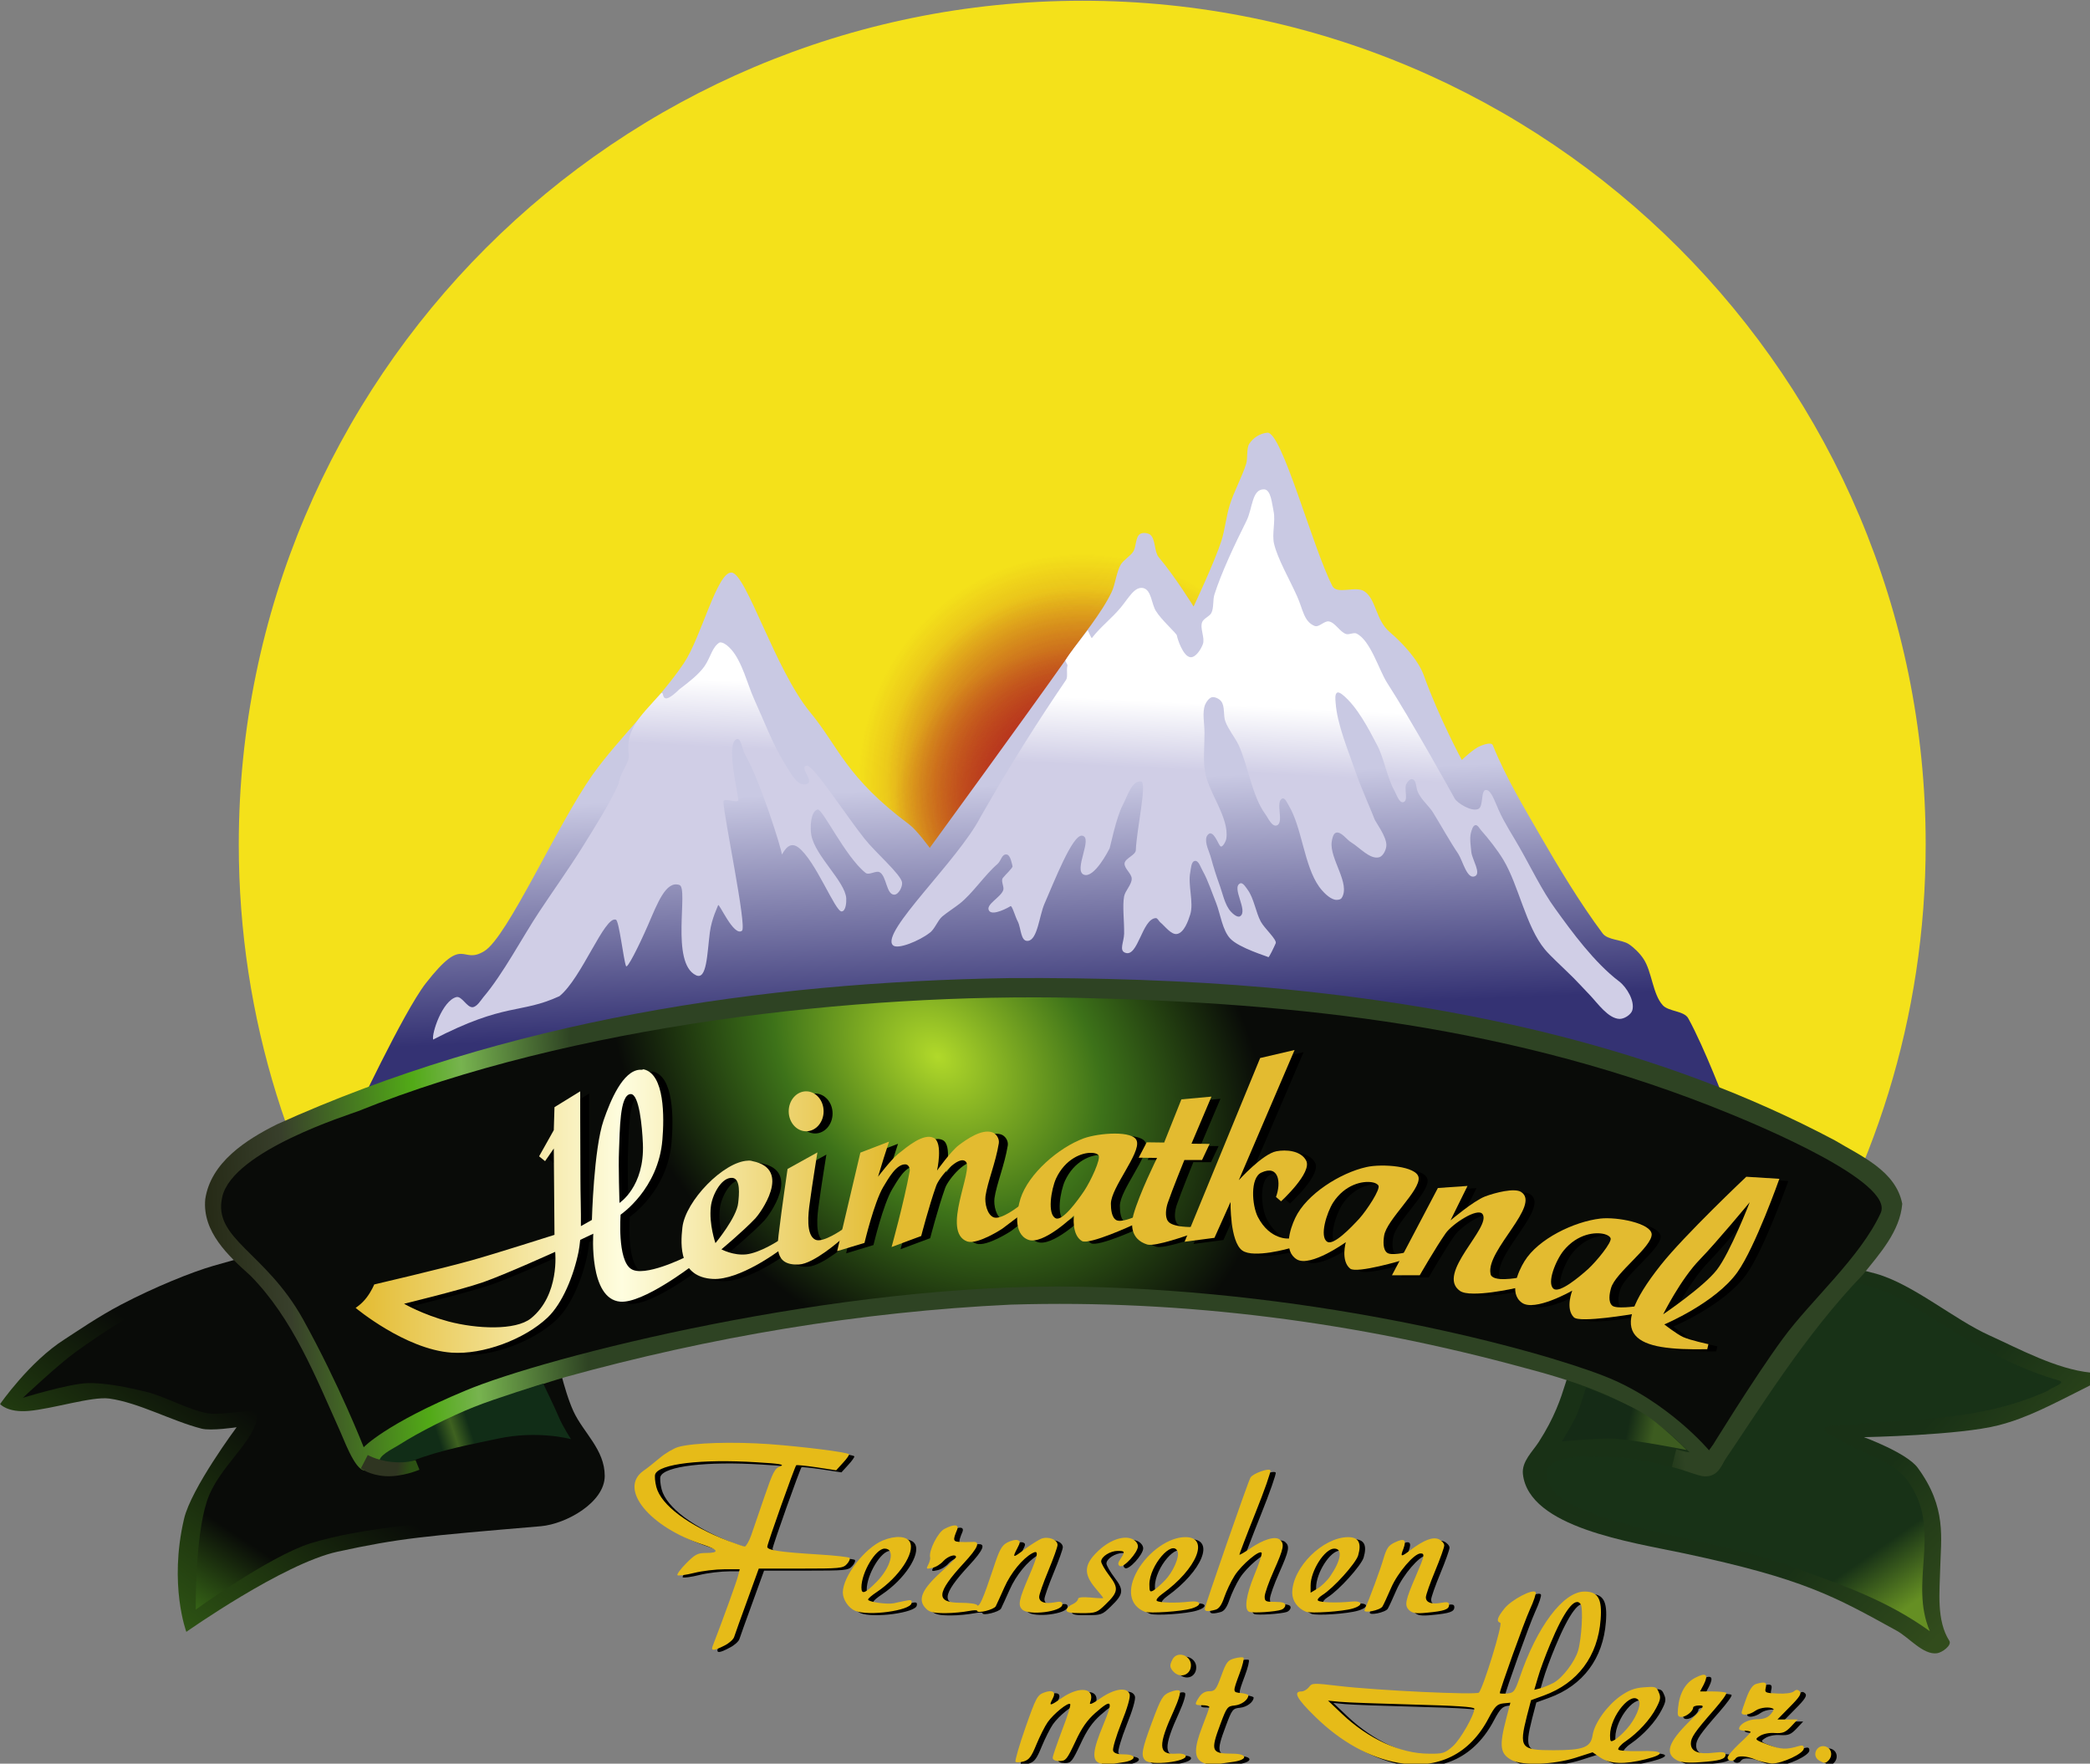 <?xml version="1.0" encoding="utf-8"?>
<!-- Generator: Adobe Illustrator 21.1.0, SVG Export Plug-In . SVG Version: 6.00 Build 0)  -->
<svg version="1.1"
	 id="svg3707" inkscape:output_extension="org.inkscape.output.svg.inkscape" inkscape:version="0.91 r13725" sodipodi:docname="Heimatkanal_Logo.svg" sodipodi:version="0.32" xmlns:cc="http://creativecommons.org/ns#" xmlns:dc="http://purl.org/dc/elements/1.1/" xmlns:inkscape="http://www.inkscape.org/namespaces/inkscape" xmlns:rdf="http://www.w3.org/1999/02/22-rdf-syntax-ns#" xmlns:sodipodi="http://sodipodi.sourceforge.net/DTD/sodipodi-0.dtd" xmlns:svg="http://www.w3.org/2000/svg"
	 xmlns="http://www.w3.org/2000/svg" xmlns:xlink="http://www.w3.org/1999/xlink" x="0px" y="0px" viewBox="0 0 341.3 288"
	 style="enable-background:new 0 0 341.3 288;" xml:space="preserve">
<rect x="0" y="0" width="341.3" height="288" fill="#808080" stroke="none"/>
<style type="text/css">
	.st0{fill:#F4E11A;}
	.st1{fill:url(#path3643_1_);}
	.st2{fill:url(#path3639_1_);}
	.st3{fill:url(#path3627_1_);}
	.st4{fill:#E6BB18;}
	.st5{fill:url(#path3537_1_);}
	.st6{fill:url(#path3539_1_);}
	.st7{fill:url(#path3541_1_);}
	.st8{fill:url(#path3604_1_);}
	.st9{fill:url(#path3624_1_);}
	.st10{fill:url(#path2462_1_);}
	.st11{fill:url(#path2464_1_);}
	.st12{fill:url(#path2449_1_);}
	.st13{fill:url(#path3291_1_);}
	.st14{fill:url(#path2522_1_);}
	.st15{fill:url(#path3280_1_);}
	.st16{fill:url(#path3298_1_);}
	.st17{fill:url(#path3312_1_);}
	.st18{fill:url(#path3361_1_);}
	.st19{fill:url(#path3372_1_);}
	.st20{fill:url(#path3377_1_);}
	.st21{fill:url(#path3379_1_);}
	.st22{fill:url(#path3381_1_);}
	.st23{fill:url(#path3383_1_);}
	.st24{fill:url(#path3388_1_);}
	.st25{fill:url(#path3390_1_);}
	.st26{fill:url(#path3392_1_);}
	.st27{fill:url(#path3394_1_);}
	.st28{fill:url(#path3396_1_);}
	.st29{fill:url(#path3398_1_);}
</style>
<defs>
	
	
		<inkscape:perspective  id="perspective3715" inkscape:persp3d-origin="372.04724 : 350.78739 : 1" inkscape:vp_x="0 : 526.18109 : 1" inkscape:vp_y="0 : 1000 : 0" inkscape:vp_z="744.09448 : 526.18109 : 1" sodipodi:type="inkscape:persp3d">
		</inkscape:perspective>
</defs>
<sodipodi:namedview  bordercolor="#666666" borderopacity="1.0" id="base" inkscape:current-layer="layer1" inkscape:cx="298.94536" inkscape:cy="531.55383" inkscape:document-units="px" inkscape:pageopacity="0.0" inkscape:pageshadow="2" inkscape:window-height="1005" inkscape:window-maximized="0" inkscape:window-width="1280" inkscape:window-x="-4" inkscape:window-y="0" inkscape:zoom="0.53011009" pagecolor="#ffffff" showgrid="false" showguides="false">
	</sodipodi:namedview>
<g id="layer1" transform="translate(410.009,-860.108)" inkscape:groupmode="layer" inkscape:label="Ebene 1">
	<g id="g3653" transform="matrix(0.375,0,0,0.375,-440.505,768.168)">
		<path id="path3612" inkscape:connector-curvature="0" class="st0" d="M552.7,245.5c-202.8,0-367.4,164.6-367.4,367.4
			c0,75.8,23,146.4,62.5,204.9L426.3,745l251.8-4l180.3,75.4c38.8-58.3,61.5-128.2,61.5-203.5C920,410.1,755.5,245.5,552.7,245.5
			L552.7,245.5z"/>
		
			<radialGradient id="path3643_1_" cx="-111.072" cy="-162.559" r="367.391" gradientTransform="matrix(0.265 0 0 -0.27 582.042 541.671)" gradientUnits="userSpaceOnUse">
			<stop  offset="0" style="stop-color:#B2241E"/>
			<stop  offset="1" style="stop-color:#B2241E;stop-opacity:0"/>
		</radialGradient>
		<path id="path3643" inkscape:connector-curvature="0" class="st1" d="M552.7,245.5c-202.8,0-367.4,164.6-367.4,367.4
			c0,75.8,23,146.4,62.5,204.9L426.3,745l251.8-4l180.3,75.4c38.8-58.3,61.5-128.2,61.5-203.5C920,410.1,755.5,245.5,552.7,245.5
			L552.7,245.5z"/>
		
			<radialGradient id="path3639_1_" cx="-468.276" cy="-70.966" r="367.222" gradientTransform="matrix(0.234 2.745584e-03 2.675941e-03 -0.229 662.956 570.59)" gradientUnits="userSpaceOnUse">
			<stop  offset="0" style="stop-color:#B2241E"/>
			<stop  offset="1" style="stop-color:#B2241E;stop-opacity:0"/>
		</radialGradient>
		<path id="path3639" inkscape:connector-curvature="0" class="st2" d="M552.7,245.5c-202.8,0-367.4,164.6-367.4,367.4
			c0,75.8,23,146.4,62.5,204.9L426.3,745l251.8-4l180.3,75.4c38.8-58.3,61.5-128.2,61.5-203.5C920,410.1,755.5,245.5,552.7,245.5
			L552.7,245.5z"/>
		
			<radialGradient id="path3627_1_" cx="-598.885" cy="40.922" r="367.391" gradientTransform="matrix(0.224 0 0 -0.195 686.998 606.971)" gradientUnits="userSpaceOnUse">
			<stop  offset="0" style="stop-color:#B2241E"/>
			<stop  offset="1" style="stop-color:#B2241E;stop-opacity:0"/>
		</radialGradient>
		<path id="path3627" inkscape:connector-curvature="0" class="st3" d="M552.7,245.5c-202.8,0-367.4,164.6-367.4,367.4
			c0,75.8,23,146.4,62.5,204.9L426.3,745l251.8-4l180.3,75.4c38.8-58.3,61.5-128.2,61.5-203.5C920,410.1,755.5,245.5,552.7,245.5
			L552.7,245.5z"/>
		<g id="g2526" transform="translate(-800.952,1168.932)">
			<path id="path2518" inkscape:connector-curvature="0" d="M1363.3-155.1c-3.3-1.3-2.9-5.6,1.7-16.6c4.5-10.8,3.9-11.7-3.5-5.2
				c-3.5,3.1-5.9,6.5-8.7,12.6c-3.6,7.6-4.1,8.3-6.8,8.3c-1.9,0-3-0.5-3-1.4c0-0.8,1.9-6.2,4.1-12.1c2.3-5.9,3.9-11,3.5-11.3
				c-0.9-0.9-7.2,4.2-9.8,7.9c-1.2,1.7-3.4,6.1-4.9,9.7c-2.2,5.4-3.2,6.7-5.6,7.4c-1.6,0.4-3.2,0.5-3.5,0.1
				c-0.3-0.4,1.6-7.1,4.3-14.8c4.6-13.1,5.2-14.2,8.1-15.3c3.8-1.4,5.4-0.3,3.8,2.6c-1.8,3.4-1.3,3.4,4-0.3c7.9-5.4,14.7-4.3,12.3,2
				c-0.5,1.2,0.9,0.7,4.6-1.9c6.1-4.2,11.5-4.9,12.6-1.7c0.4,1.2-1,6.1-3.6,12.5c-2.3,5.8-3.9,11.2-3.6,12.1
				c0.4,1.1,1.9,1.6,4.7,1.6c6,0,5.5,2.7-0.7,3.5c-2.6,0.4-5.4,0.8-6.3,1C1366.2-154.3,1364.5-154.6,1363.3-155.1L1363.3-155.1z
				 M1408.2-155.3c-3.7-1.9-3.7-6.2-0.1-15.5c1.7-4.3,3.1-8.2,3.1-8.6c0-0.4-1.3-0.8-3-0.8c-3.5,0-3.6-0.2-1.4-3.6
				c1.1-1.6,2.6-2.5,4.4-2.5c2.5,0,3-0.7,5.2-6.7c2.2-6,2.8-6.8,5.8-7.6c1.8-0.5,3.6-0.6,3.9-0.3c0.3,0.3-0.4,3.4-1.7,6.8
				c-3.1,8.4-3.1,8.2,0.6,8.6c1.8,0.2,3.2,0.6,3.2,1c-0.1,2-3,4.1-5.9,4.4c-3.2,0.3-3.5,0.7-6.2,7.9c-4.5,12-4.1,13.1,5.2,13.1
				c6.4,0,6.9,2.5,0.7,3.5C1412-154.1,1410.6-154.1,1408.2-155.3L1408.2-155.3z M1493.6-155.1c-12.6-2.2-25.2-9.2-36.4-20.2
				c-7.9-7.7-9.6-10.9-5.9-10.9c1.1,0,2.5-0.9,3.3-1.9c1.3-1.8,1.8-1.8,12.9-0.5c16.9,2,60,4,61.1,2.9c1.9-2.1,10.5-30,9.3-30.4
				c-1.8-0.6-1.4-2.2,1.8-6.2c3-3.8,12.5-8.8,13.6-7.1c0.3,0.5-0.8,3.8-2.5,7.5c-2.6,5.7-13.1,35-13.1,36.4c0,0.3,1.4,0.3,3.2,0.2
				c2.9-0.3,3.3-0.8,5.4-6.8c7.5-22.2,19-37.6,28.3-37.6c5.9,0,7.7,3.2,7,12.2c-1.2,15.9-9.9,27.7-24.8,33.1l-5.5,2l-1.8,6.9
				c-3.5,13.9-2.7,14.9,11.6,14.9c12.9,0,16.2-1.2,17-6.5c0.8-5.3,6.2-12.8,12-17c3.7-2.6,6.2-3.6,10.3-3.9c5-0.4,5.5-0.3,6.5,2.1
				c1,2.2,0.8,3.3-1.1,6.9c-2.6,5-7.8,10.7-13.3,14.5c-2.1,1.4-3.5,3.1-3.2,3.6c0.3,0.5,4.4,0.8,9.2,0.7c10.6-0.4,11.9,1.2,2.8,3.5
				c-9.4,2.4-15.6,2.1-19.8-0.7l-3.4-2.3l-7.5,2.4c-9.6,3-23,3.5-27.7,1c-5.1-2.7-5.5-6.1-2.5-17.7l1.9-7.3l-3.1,0.3
				c-2.6,0.3-3.6,1.2-6.3,6.3C1524.7-159,1510.8-152.1,1493.6-155.1L1493.6-155.1z M1517.2-162.3c3.3-2.9,9.4-13.6,9.4-16.4
				c0-0.8-8.2-1.3-26.8-1.8c-14.8-0.4-29.1-0.9-31.9-1.2l-5-0.5l6.1,5.8c11.4,10.8,25.4,17.3,37.8,17.3
				C1512.9-159.1,1513.8-159.3,1517.2-162.3L1517.2-162.3z M1593-169.9c3.7-4.1,6.4-10.4,5.3-12.2c-3-4.9-12.6,6.6-12.6,15
				c0,2.7,0.2,3,1.8,2.1C1588.7-165.5,1591.1-167.8,1593-169.9z M1561.2-190.1c3.9-2.2,9.2-9.2,10.6-14c1.5-5.1,2.3-18.5,1.1-20.2
				c-2.4-3.5-7.2,2.8-13.3,17.5c-2.1,5-4.5,11.5-5.3,14.4l-1.6,5.4l2.7-0.7C1557-188,1559.6-189.1,1561.2-190.1L1561.2-190.1z
				 M1383.3-156.3c-2-2-1.5-4.7,3-16.8c3.9-10.4,4.6-11.6,7.7-12.9c2-0.8,3.8-1.1,4.3-0.5c0.5,0.5-0.5,4-2.5,8.4
				c-7,15.3-6.9,19.4,0.7,18.9c2.4-0.2,4.2,0.2,4.4,0.9C1401.8-155.7,1385.8-153.8,1383.3-156.3L1383.3-156.3z M1614.9-156.3
				c-5.5-2.9-3.9-7.8,5.2-16.8c6.7-6.6,7-7.1,4.5-7.1c-1.5,0-2.7,0.4-2.7,0.9c0,1.6-3.1,4.1-5.1,4.1c-1.6,0-1.8-0.6-1.5-3.8
				c0.6-6.5,3.2-11.1,7.6-13.3c4.6-2.4,5.8-1.4,3.6,3l-1.6,3h5.4c3,0,5.7,0.3,6,0.6c0.4,0.4-2,3.6-5.2,7.3
				c-8.6,9.8-10.2,12.2-10.2,14.8c0,3.4,3.3,4.8,9.7,4c4.2-0.5,5.4-0.3,5.4,0.8c0,2-2.5,2.7-11,3.3
				C1619.8-155.1,1616.6-155.4,1614.9-156.3L1614.9-156.3z M1649.2-156.6c-3.9-1.7-7.8-1.9-8.7-0.5c-0.9,1.5-3.5,1.2-3.5-0.4
				c0-0.8,2.3-3.4,5-6c2.8-2.5,5-4.8,5-5.1c0-0.3-1.1-0.6-2.5-0.6s-2.5-0.4-2.5-0.8c0-2,3.9-4.2,7.7-4.2c2.8,0,4.6-0.6,5.9-2
				c1-1.1,1.6-2.2,1.4-2.4c-1.2-1.2-5.8-0.8-7.9,0.7c-2.6,1.9-6,2.3-6,0.8c0-0.5,1-3.4,2.1-6.4c1.4-3.8,2.8-5.7,4.3-6.1
				c3.9-1.1,4.7-0.7,4.1,1.7c-0.5,2.1-0.2,2.3,5.1,2.5c3.3,0.2,6.3-0.2,7.1-0.9c1.1-0.9,1.7-0.9,2.6,0c0.9,0.9-0.1,2.5-4.3,6.7
				l-5.4,5.5h4.4h4.4l-2.9,3.1c-2.5,2.6-3.6,3-7.1,2.8c-2.5-0.2-5.1,0.4-6.5,1.3c-2.3,1.5-2.3,1.6,3.6,3.8c5.7,2.1,8,2.2,13.3,0.6
				c1.7-0.5,2.3-0.3,2.3,1c0,2.2-9.4,6.6-14,6.6C1654.1-155.1,1651-155.8,1649.2-156.6L1649.2-156.6z M1676.9-156.1
				c-3.9-2.3-0.5-8,3.5-5.8c2,1.1,2.3,3.9,0.6,5.7C1679.5-154.8,1679.1-154.8,1676.9-156.1L1676.9-156.1z M1395.7-194.8
				c-1.8-1.9-1.9-2.9-0.5-5.5c2-3.8,8-1.8,8,2.6C1403.2-193.5,1398.8-191.8,1395.7-194.8z M1194.9-206c4.7-12.2,10.6-28.5,11.1-30.7
				l0.7-2.8h-6.7c-3.7,0-9.6,0.7-13.2,1.6c-3.6,0.9-6.8,1.3-7.2,1s1.3-2.7,3.8-5.2c3.9-3.9,4.9-4.5,8.7-4.5c5.8,0,5.4-1.4-1-3.5
				c-23.8-7.7-37.4-24.5-26.3-32.3c1.5-1,4.6-3.5,7.1-5.6s6.1-4.2,8.2-4.8c6.7-1.8,23.5-2.3,39.4-1.2c14.8,1.1,33.9,3.5,34.8,4.4
				c0.2,0.2-0.9,1.9-2.6,3.7l-3,3.3l-8.5-1.3c-4.7-0.7-8.7-1.1-8.9-0.9c-0.7,0.8-12.6,34.2-12.6,35.5c0,1.5,5.3,2.3,23,3.4
				c6.7,0.4,12.4,1.1,12.8,1.4c0.4,0.4-0.1,1.6-1.1,2.7c-1.7,1.9-3.1,2-20.1,2h-18.3l-5,13.8c-2.8,7.6-5.3,14.7-5.7,15.9
				c-0.3,1.1-2.2,2.8-4.2,3.8C1195.5-203.8,1194.1-203.8,1194.9-206L1194.9-206z M1211.7-254.2c0.9-2.6,3.5-10.2,5.8-16.9
				c3.6-10.5,4.5-12.3,6.8-13.1c2.2-0.8,0.1-1.2-10.3-1.8c-24-1.5-42.4,0.7-44.1,5.2c-0.3,0.8-0.1,3.3,0.5,5.6
				c2.1,7.9,13.9,16.7,31.2,23.4c3.5,1.3,6.8,2.5,7.3,2.5S1210.8-251.6,1211.7-254.2L1211.7-254.2z M1257-221.3
				c-2.9-1.2-5.4-4.9-5.4-8c0-7,9.5-19.3,17.3-22.6c5.5-2.3,10.5-2,11.9,0.6c2.4,4.6-4.7,15.3-14.4,21.8c-2.1,1.4-3.8,2.8-3.8,3.3
				c0,1,8.2,2.2,11.2,1.6c1.3-0.3,3.6-0.8,5.2-1.1c2.3-0.5,2.8-0.3,2.5,1.1C1281-221.5,1262.8-219,1257-221.3z M1266.1-233.7
				c6.5-6.5,8.6-14.7,3.7-14.7c-3.9,0-10.1,10.4-10.1,16.9C1259.7-228.3,1261.3-228.9,1266.1-233.7L1266.1-233.7z M1287.8-222.3
				c-3.8-3.8-1.9-8.3,7-16.3c3.3-3,6.1-5.8,6.1-6.1c0-1.6-3.6-0.4-5.5,1.7c-1.1,1.3-3.3,2.7-4.9,3c-2.6,0.6-2.7,0.5-1.7-1.4
				c0.6-1.1,1-2.6,0.8-3.3c-0.6-2.8,3.4-10.9,6.3-12.3c4-2.1,6.4-2,5.5,0.3c-2,4.8-1.9,5.3,1.6,5.4c1.9,0.1,4.1,0,5,0
				c3.7-0.4,2.6,2.4-3.7,9.2c-12.1,13.1-12.4,17.3-1.3,17.3c3.5,0,6.7,0.4,7.1,1c0.9,1.2,2.7-3,7-15.9c2.7-8.3,3.7-10.1,6.2-11.4
				c1.6-0.8,3.6-1.3,4.4-1c1.3,0.5,1.2,1-0.1,3.5c-2.3,4.4-2,4.4,3.2,0.5c2.6-2,5.9-4,7.2-4.6c3.1-1.2,7.1,0.4,7.1,2.7
				c0,0.9-1.8,5.9-4,11.2c-2.2,5.3-4,10.4-4,11.4c0,2.3,2.5,3.2,6.7,2.4c2.6-0.5,3.4-0.3,3.4,0.9c0,3.2-14.7,5-17.5,2.2
				c-1.9-1.9-1.5-4.1,3.1-14.8c4-9.3,4.2-11.3,1.3-9.7c-4.2,2.3-9.4,8.6-12.2,15c-1.6,3.6-3.3,7.3-3.7,8.1c-0.8,1.5-8.1,3.3-8.1,2
				c0-0.4-1.7-0.3-3.8,0.1s-6.6,0.9-10,0.9C1291.1-220.3,1289.4-220.8,1287.8-222.3L1287.8-222.3z M1349-221.7
				c0-0.7,1.1-1.9,2.5-2.5s2.5-1.7,2.5-2.3c0-0.8,1.8-1,5.5-0.7c3,0.3,5.5,0.4,5.5,0.2s-1.6-2.1-3.5-4.4c-5-6-4.9-10,0.8-15.6
				c5.1-5.1,11.4-7.4,15.3-5.7c1.5,0.7,2.5,2,2.5,3.2c0,2.7-6.3,9.6-7.9,8.6c-0.9-0.6-0.9-1.3,0.3-3.1c2.1-3.2,2-3.5-1.2-3.5
				c-3.3,0-7.2,2.5-7.2,4.6c0,0.8,1.6,3.6,3.5,6.1c4.2,5.5,4,7.2-1.6,12.6c-3.7,3.6-4.2,3.8-10.5,3.8
				C1350.7-220.3,1349-220.7,1349-221.7z M1383.1-221c-6.7-2.7-7.9-9.7-3.1-18.1c4.7-8.1,13.6-14.4,20.7-14.4
				c10.8-0.1,5.2,13.8-10.1,24.8c-1.7,1.2-2.7,2.5-2.3,2.9c0.9,0.9,8.7,1.1,14.2,0.4c5.3-0.6,5.9,1.5,0.9,3
				C1399-221,1385.3-220.1,1383.1-221z M1392-234.7c3.5-3.6,6.4-10.2,5.5-12.5c-2.2-5.6-12.3,6.1-12.3,14.3c0,3.1,0.2,3.5,1.8,2.6
				C1387.8-230.8,1390.1-232.8,1392-234.7L1392-234.7z M1428.5-220.9c-2.2-1-1.3-7.2,2.3-16c2-4.7,3.4-9.1,3.2-9.6
				c-0.6-1.8-8.8,5.1-11.8,9.9c-1.6,2.5-3.6,6.8-4.5,9.4c-1.1,3.3-2.3,5-3.8,5.4c-3.2,0.9-4.7,0.8-4.7-0.3
				c0-1.2,18.8-55.3,19.9-57.2c1-1.8,8-4.3,8.7-3.2c0.3,0.5-2.6,8.8-6.5,18.5c-3.9,9.7-7,18-7,18.2c0,0.3,2.1-0.9,4.6-2.6
				c5.8-4,11-5.6,13-3.9c2.1,1.8,1.8,3.6-2.6,13.5c-2.2,4.9-4,10-4,11.3c0,2.1,0.5,2.3,4.5,2.3c3.2,0,4.5,0.4,4.5,1.4
				c0,0.8-0.8,1.7-1.7,2C1440.2-221,1430-220.3,1428.5-220.9L1428.5-220.9z M1453.4-221c-3.7-1.5-6-4.8-6-8.3
				c0.1-11,13.3-24.1,24.3-24.2c4.6,0,6,2.5,4.4,8c-1.1,3.5-10.7,14.2-15.7,17.3c-1.4,0.9-2.2,1.9-1.8,2.3c0.9,0.9,8.6,1.1,14.2,0.5
				c5.3-0.6,5.9,1.5,0.9,3C1469.2-221,1455.5-220.1,1453.4-221L1453.4-221z M1463.9-236.4c4.8-7,5.6-12.1,1.8-12.1
				c-4.1,0-10.3,9.6-10.3,16.1v3.1l3-1.8C1460.1-232,1462.5-234.4,1463.9-236.4L1463.9-236.4z M1478.8-221.7
				c2.3-5.2,6.9-17.7,8.2-22.2c1.4-4.7,2.2-5.9,5-7.2c4.1-2,5.2-1.2,3.7,2.8c-1.4,3.6-1.1,3.7,3,0.6c6-4.5,9.8-5.9,12.4-4.8
				c1.3,0.6,2.4,1.8,2.4,2.7c0,0.9-1.8,5.9-4,11.2c-2.2,5.3-4,10.4-4,11.4c0,2.3,2.5,3.2,6.7,2.4c2.6-0.5,3.4-0.3,3.4,0.9
				c0,2-2.1,2.7-9.6,3.4c-4.9,0.5-6.4,0.2-7.8-1.1c-2.1-2.1-1.7-4.1,3-15c3.8-8.8,3.9-9.7,2-9.7c-2.8,0-9.9,8.3-12.8,14.9
				c-1.6,3.7-3.3,7.4-3.8,8.2C1485.6-221.6,1478.1-220,1478.8-221.7z"/>
			<path id="path2516" inkscape:connector-curvature="0" class="st4" d="M1361-156c-3.3-1.3-2.9-5.6,1.7-16.6
				c4.5-10.8,3.9-11.7-3.5-5.2c-3.5,3.1-5.9,6.5-8.7,12.6c-3.6,7.6-4.1,8.3-6.8,8.3c-1.9,0-3-0.5-3-1.4c0-0.8,1.9-6.2,4.1-12.1
				c2.3-5.9,3.9-11,3.5-11.3c-0.9-0.9-7.2,4.2-9.8,7.9c-1.2,1.7-3.4,6.1-4.9,9.7c-2.2,5.4-3.2,6.7-5.6,7.4c-1.6,0.4-3.2,0.5-3.5,0.1
				c-0.3-0.4,1.6-7.1,4.3-14.8c4.6-13.1,5.2-14.2,8.1-15.3c3.8-1.4,5.4-0.3,3.8,2.6c-1.8,3.4-1.3,3.4,4-0.3c7.9-5.4,14.7-4.3,12.3,2
				c-0.5,1.2,0.9,0.7,4.6-1.9c6.1-4.2,11.5-4.9,12.6-1.7c0.4,1.2-1,6.1-3.6,12.5c-2.3,5.8-3.9,11.2-3.6,12.1
				c0.4,1.1,1.9,1.6,4.7,1.6c6,0,5.5,2.7-0.7,3.5c-2.6,0.4-5.4,0.8-6.3,1C1363.9-155.3,1362.2-155.5,1361-156L1361-156z
				 M1405.9-156.3c-3.7-1.9-3.7-6.2-0.1-15.5c1.7-4.3,3.1-8.2,3.1-8.6c0-0.4-1.3-0.8-3-0.8c-3.5,0-3.6-0.2-1.4-3.6
				c1.1-1.6,2.6-2.5,4.4-2.5c2.5,0,3-0.7,5.2-6.7c2.2-6,2.8-6.8,5.8-7.6c1.8-0.5,3.6-0.6,3.9-0.3c0.3,0.3-0.4,3.4-1.7,6.8
				c-3.1,8.4-3.1,8.2,0.6,8.6c1.8,0.2,3.2,0.6,3.2,1c-0.1,2-3,4.1-5.9,4.4c-3.2,0.3-3.5,0.7-6.2,7.9c-4.5,12-4.1,13.1,5.2,13.1
				c6.4,0,6.9,2.5,0.7,3.5C1409.7-155.1,1408.3-155,1405.9-156.3L1405.9-156.3z M1491.3-156.1c-12.6-2.2-25.2-9.2-36.4-20.2
				c-7.9-7.7-9.6-10.9-5.9-10.9c1.1,0,2.5-0.9,3.3-1.9c1.3-1.8,1.8-1.8,12.9-0.5c16.9,2,60,4,61.1,2.9c1.9-2.1,10.5-30,9.3-30.4
				c-1.8-0.6-1.4-2.2,1.8-6.2c3-3.8,12.5-8.8,13.6-7.1c0.3,0.5-0.8,3.8-2.5,7.5c-2.6,5.7-13.1,35-13.1,36.4c0,0.3,1.4,0.3,3.2,0.2
				c2.9-0.3,3.3-0.8,5.4-6.8c7.5-22.2,19-37.6,28.3-37.6c5.9,0,7.7,3.2,7,12.2c-1.2,15.9-9.9,27.7-24.8,33.1l-5.5,2l-1.8,6.9
				c-3.5,13.9-2.7,14.9,11.6,14.9c12.9,0,16.2-1.2,17-6.5c0.8-5.3,6.2-12.8,12-17c3.7-2.6,6.2-3.6,10.3-3.9c5-0.4,5.5-0.3,6.5,2.1
				c1,2.2,0.8,3.3-1.1,6.9c-2.6,5-7.8,10.7-13.3,14.5c-2.1,1.4-3.5,3.1-3.2,3.6c0.3,0.5,4.4,0.8,9.2,0.7c10.6-0.4,11.9,1.2,2.8,3.5
				c-9.4,2.4-15.6,2.1-19.8-0.7l-3.4-2.3l-7.5,2.4c-9.6,3-23,3.5-27.7,1c-5.1-2.7-5.5-6.1-2.5-17.7l1.9-7.3l-3.1,0.3
				c-2.6,0.3-3.6,1.2-6.3,6.3C1522.4-159.9,1508.5-153.1,1491.3-156.1L1491.3-156.1z M1514.9-163.3c3.3-2.9,9.4-13.6,9.4-16.4
				c0-0.8-8.2-1.3-26.8-1.8c-14.8-0.4-29.1-0.9-31.9-1.2l-5-0.5l6.1,5.8c11.4,10.8,25.4,17.3,37.8,17.3
				C1510.6-160,1511.5-160.3,1514.9-163.3L1514.9-163.3z M1590.7-170.9c3.7-4.1,6.4-10.4,5.3-12.2c-3-4.9-12.6,6.6-12.6,15
				c0,2.7,0.2,3,1.8,2.1C1586.3-166.5,1588.8-168.7,1590.7-170.9z M1558.9-191c3.9-2.2,9.2-9.2,10.6-14c1.5-5.1,2.3-18.5,1.1-20.2
				c-2.4-3.5-7.2,2.8-13.3,17.5c-2.1,5-4.5,11.5-5.3,14.4l-1.6,5.4l2.7-0.7C1554.6-189,1557.2-190.1,1558.9-191L1558.9-191z
				 M1381-157.2c-2-2-1.5-4.7,3-16.8c3.9-10.4,4.6-11.6,7.7-12.9c2-0.8,3.8-1.1,4.3-0.5c0.5,0.5-0.5,4-2.5,8.4
				c-7,15.3-6.9,19.4,0.7,18.9c2.4-0.2,4.2,0.2,4.4,0.9C1399.5-156.7,1383.4-154.7,1381-157.2L1381-157.2z M1612.6-157.2
				c-5.5-2.9-3.9-7.8,5.2-16.8c6.7-6.6,7-7.1,4.5-7.1c-1.5,0-2.7,0.4-2.7,0.9c0,1.6-3.1,4.1-5.1,4.1c-1.6,0-1.8-0.6-1.5-3.8
				c0.6-6.5,3.2-11.1,7.6-13.3c4.6-2.4,5.8-1.4,3.6,3l-1.6,3h5.4c3,0,5.7,0.3,6,0.6c0.4,0.4-2,3.6-5.2,7.3
				c-8.6,9.8-10.2,12.2-10.2,14.8c0,3.4,3.3,4.8,9.7,4c4.2-0.5,5.4-0.3,5.4,0.8c0,2-2.5,2.7-11,3.3
				C1617.5-156,1614.3-156.3,1612.6-157.2L1612.6-157.2z M1646.8-157.5c-3.9-1.7-7.8-1.9-8.7-0.5c-0.9,1.5-3.5,1.2-3.5-0.4
				c0-0.8,2.3-3.4,5-6c2.8-2.5,5-4.8,5-5.1c0-0.3-1.1-0.6-2.5-0.6s-2.5-0.4-2.5-0.8c0-2,3.9-4.2,7.7-4.2c2.8,0,4.6-0.6,5.9-2
				c1-1.1,1.6-2.2,1.4-2.4c-1.2-1.2-5.8-0.8-7.9,0.7c-2.6,1.9-6,2.3-6,0.8c0-0.5,1-3.4,2.1-6.4c1.4-3.8,2.8-5.7,4.3-6.1
				c3.9-1.1,4.7-0.7,4.1,1.7c-0.5,2.1-0.2,2.3,5.1,2.5c3.3,0.2,6.3-0.2,7.1-0.9c1.1-0.9,1.7-0.9,2.6,0c0.9,0.9-0.1,2.5-4.3,6.7
				l-5.4,5.5h4.4h4.4l-2.9,3.1c-2.5,2.6-3.6,3-7.1,2.8c-2.5-0.2-5.1,0.4-6.5,1.3c-2.3,1.5-2.3,1.6,3.6,3.8c5.7,2.1,8,2.2,13.3,0.6
				c1.7-0.5,2.3-0.3,2.3,1c0,2.2-9.4,6.6-14,6.6C1651.8-156.1,1648.7-156.7,1646.8-157.5L1646.8-157.5z M1674.5-157.1
				c-3.9-2.3-0.5-8,3.5-5.8c2,1.1,2.3,3.9,0.6,5.7C1677.2-155.8,1676.8-155.8,1674.5-157.1L1674.5-157.1z M1393.4-195.7
				c-1.8-1.9-1.9-2.9-0.5-5.5c2-3.8,8-1.8,8,2.6C1400.9-194.5,1396.4-192.7,1393.4-195.7z M1192.6-206.9
				c4.7-12.2,10.6-28.5,11.1-30.7l0.7-2.8h-6.7c-3.7,0-9.6,0.7-13.2,1.6c-3.6,0.9-6.8,1.3-7.2,1s1.3-2.7,3.8-5.2
				c3.9-3.9,4.9-4.5,8.7-4.5c5.8,0,5.4-1.4-1-3.5c-23.8-7.7-37.4-24.5-26.3-32.3c1.5-1,4.6-3.5,7.1-5.6s6.1-4.2,8.2-4.8
				c6.7-1.8,23.5-2.3,39.4-1.2c14.8,1.1,33.9,3.5,34.8,4.4c0.2,0.2-0.9,1.9-2.6,3.7l-3,3.3l-8.5-1.3c-4.7-0.7-8.7-1.1-8.9-0.9
				c-0.7,0.8-12.6,34.2-12.6,35.5c0,1.5,5.3,2.3,23,3.4c6.7,0.4,12.4,1.1,12.8,1.4c0.4,0.4-0.1,1.6-1.1,2.7c-1.7,1.9-3.1,2-20.1,2
				h-18.3l-5,13.8c-2.8,7.6-5.3,14.7-5.7,15.9c-0.3,1.1-2.2,2.8-4.2,3.8C1193.1-204.8,1191.8-204.8,1192.6-206.9L1192.6-206.9z
				 M1209.4-255.2c0.9-2.6,3.5-10.2,5.8-16.9c3.6-10.5,4.5-12.3,6.8-13.1c2.2-0.8,0.1-1.2-10.3-1.8c-24-1.5-42.4,0.7-44.1,5.2
				c-0.3,0.8-0.1,3.3,0.5,5.6c2.1,7.9,13.9,16.7,31.2,23.4c3.5,1.3,6.8,2.5,7.3,2.5S1208.5-252.6,1209.4-255.2L1209.4-255.2z
				 M1254.7-222.3c-2.9-1.2-5.4-4.9-5.4-8c0-7,9.5-19.3,17.3-22.6c5.5-2.3,10.5-2,11.9,0.6c2.4,4.6-4.7,15.3-14.4,21.8
				c-2.1,1.4-3.8,2.8-3.8,3.3c0,1,8.2,2.2,11.2,1.6c1.3-0.3,3.6-0.8,5.2-1.1c2.3-0.5,2.8-0.3,2.5,1.1
				C1278.6-222.4,1260.5-219.9,1254.7-222.3z M1263.8-234.7c6.5-6.5,8.6-14.7,3.7-14.7c-3.9,0-10.1,10.4-10.1,16.9
				C1257.4-229.3,1258.9-229.8,1263.8-234.7L1263.8-234.7z M1285.5-223.3c-3.8-3.8-1.9-8.3,7-16.3c3.3-3,6.1-5.8,6.1-6.1
				c0-1.6-3.6-0.4-5.5,1.7c-1.1,1.3-3.3,2.7-4.9,3c-2.6,0.6-2.7,0.5-1.7-1.4c0.6-1.1,1-2.6,0.8-3.3c-0.6-2.8,3.4-10.9,6.3-12.3
				c4-2.1,6.4-2,5.5,0.3c-2,4.8-1.9,5.3,1.6,5.4c1.9,0.1,4.1,0,5,0c3.7-0.4,2.6,2.4-3.7,9.2c-12.1,13.1-12.4,17.3-1.3,17.3
				c3.5,0,6.7,0.4,7.1,1c0.9,1.2,2.7-3,7-15.9c2.7-8.3,3.7-10.1,6.2-11.4c1.6-0.8,3.6-1.3,4.4-1c1.3,0.5,1.2,1-0.1,3.5
				c-2.3,4.4-2,4.4,3.2,0.5c2.6-2,5.9-4,7.2-4.6c3.1-1.2,7.1,0.4,7.1,2.7c0,0.9-1.8,5.9-4,11.2c-2.2,5.3-4,10.4-4,11.4
				c0,2.3,2.5,3.2,6.7,2.4c2.6-0.5,3.4-0.3,3.4,0.9c0,3.2-14.7,5-17.5,2.2c-1.9-1.9-1.5-4.1,3.1-14.8c4-9.3,4.2-11.3,1.3-9.7
				c-4.2,2.3-9.4,8.6-12.2,15c-1.6,3.6-3.3,7.3-3.7,8.1c-0.8,1.5-8.1,3.3-8.1,2c0-0.4-1.7-0.3-3.8,0.1s-6.6,0.9-10,0.9
				C1288.8-221.3,1287-221.7,1285.5-223.3L1285.5-223.3z M1346.7-222.6c0-0.7,1.1-1.9,2.5-2.5c1.4-0.6,2.5-1.7,2.5-2.3
				c0-0.8,1.8-1,5.5-0.7c3,0.3,5.5,0.4,5.5,0.2s-1.6-2.1-3.5-4.4c-5-6-4.9-10,0.8-15.6c5.1-5.1,11.4-7.4,15.3-5.7
				c1.5,0.7,2.5,2,2.5,3.2c0,2.7-6.3,9.6-7.9,8.6c-0.9-0.6-0.9-1.3,0.3-3.1c2.1-3.2,2-3.5-1.2-3.5c-3.3,0-7.2,2.5-7.2,4.6
				c0,0.8,1.6,3.6,3.5,6.1c4.2,5.5,4,7.2-1.6,12.6c-3.7,3.6-4.2,3.8-10.5,3.8C1348.4-221.3,1346.7-221.6,1346.7-222.6z
				 M1380.8-221.9c-6.7-2.7-7.9-9.7-3.1-18.1c4.7-8.1,13.6-14.4,20.7-14.4c10.8-0.1,5.2,13.8-10.1,24.8c-1.7,1.2-2.7,2.5-2.3,2.9
				c0.9,0.9,8.7,1.1,14.2,0.4c5.3-0.6,5.9,1.5,0.9,3C1396.6-222,1382.9-221.1,1380.8-221.9z M1389.6-235.6
				c3.5-3.6,6.4-10.2,5.5-12.5c-2.2-5.6-12.3,6.1-12.3,14.3c0,3.1,0.2,3.5,1.8,2.6C1385.5-231.7,1387.8-233.7,1389.6-235.6
				L1389.6-235.6z M1426.2-221.9c-2.2-1-1.3-7.2,2.3-16c2-4.7,3.4-9.1,3.2-9.6c-0.6-1.8-8.8,5.1-11.8,9.9c-1.6,2.5-3.6,6.8-4.5,9.4
				c-1.1,3.3-2.3,5-3.8,5.4c-3.2,0.9-4.7,0.8-4.7-0.3c0-1.2,18.8-55.3,19.9-57.2c1-1.8,8-4.3,8.7-3.2c0.3,0.5-2.6,8.8-6.5,18.5
				c-3.9,9.7-7,18-7,18.2c0,0.3,2.1-0.9,4.6-2.6c5.8-4,11-5.6,13-3.9c2.1,1.8,1.8,3.6-2.6,13.5c-2.2,4.9-4,10-4,11.3
				c0,2.1,0.5,2.3,4.5,2.3c3.2,0,4.5,0.4,4.5,1.4c0,0.8-0.8,1.7-1.7,2C1437.9-221.9,1427.7-221.2,1426.2-221.9L1426.2-221.9z
				 M1451-221.9c-3.7-1.5-6-4.8-6-8.3c0.1-11,13.3-24.1,24.3-24.2c4.6,0,6,2.5,4.4,8c-1.1,3.5-10.7,14.2-15.7,17.3
				c-1.4,0.9-2.2,1.9-1.8,2.3c0.9,0.9,8.6,1.1,14.2,0.5c5.3-0.6,5.9,1.5,0.9,3C1466.9-222,1453.2-221.1,1451-221.9L1451-221.9z
				 M1461.5-237.3c4.8-7,5.6-12.1,1.8-12.1c-4.1,0-10.3,9.6-10.3,16.1v3.1l3-1.8C1457.7-233,1460.2-235.4,1461.5-237.3L1461.5-237.3
				z M1476.5-222.7c2.3-5.2,6.9-17.7,8.2-22.2c1.4-4.7,2.2-5.9,5-7.2c4.1-2,5.2-1.2,3.7,2.8c-1.4,3.6-1.1,3.7,3,0.6
				c6-4.5,9.8-5.9,12.4-4.8c1.3,0.6,2.4,1.8,2.4,2.7c0,0.9-1.8,5.9-4,11.2c-2.2,5.3-4,10.4-4,11.4c0,2.3,2.5,3.2,6.7,2.4
				c2.6-0.5,3.4-0.3,3.4,0.9c0,2-2.1,2.7-9.6,3.4c-4.9,0.5-6.4,0.2-7.8-1.1c-2.1-2.1-1.7-4.1,3-15c3.8-8.8,3.9-9.7,2-9.7
				c-2.8,0-9.9,8.3-12.8,14.9c-1.6,3.7-3.3,7.4-3.8,8.2C1483.3-222.5,1475.7-221,1476.5-222.7z"/>
		</g>
		
			<linearGradient id="path3537_1_" gradientUnits="userSpaceOnUse" x1="663.408" y1="808.236" x2="651.307" y2="1081.783" gradientTransform="matrix(0.374 0 0 -0.374 283.647 991.139)">
			<stop  offset="0" style="stop-color:#343273"/>
			<stop  offset="1" style="stop-color:#C9C9E3"/>
		</linearGradient>
		
			<path id="path3537" inkscape:connector-curvature="0" sodipodi:nodetypes="cssssssscssssssscssssssssscsssssssscc" class="st5" d="
			M235,732.9c0,0,22-47,31.7-59.5c17.1-21.9,15.3-7.7,25.6-14.1c10.1-6.3,31.5-54.7,47.1-76.8c10.9-15.3,29.2-32.9,39.7-48.5
			c7.6-11.3,14.5-39.9,20.8-39.5c6.4,0.4,18.9,42.2,34.2,60.8c12.5,15.1,15.4,28.2,43.3,49c3.2,2.4,8.8,10.1,8.8,10.1
			s42.4-58.1,60.3-83.5c5.8-8.3,14.6-18.8,18.9-27.9c1.6-3.3,2.1-8.8,4-12c1.3-2.1,4-3.5,5.4-5.6c1.4-2.1,0.9-6.4,3-7.7
			c1.1-0.7,3.3-0.5,4.4,0.3c2.4,1.9,1.7,7.4,3.7,9.8c7.1,8.4,15.2,21.5,15.2,21.5s9.2-19.5,12.1-28.6c1.5-4.6,2.2-11.2,3.7-15.8
			c1.7-5.5,5.4-12.3,7.1-17.8c0.7-2.2,0.1-6.7,1.3-8.6c1.7-2.7,4.7-4.6,7.9-4.9c6.3-0.6,19.5,49.4,28.3,66.7c2,4,10.2-0.2,14,2.4
			c5.2,3.5,4.8,12.5,11.1,17.8c5.5,4.7,12.4,12.1,14.8,18.9c6.6,18.4,16.5,36.7,16.5,36.7s5.2-5,8.1-6.1c1.5-0.6,4.8-1.8,5.4-0.3
			c5.8,14.3,13.9,27.6,20.5,39.1c7.6,13.2,17.5,29.7,27.3,42.8c2.2,3,8.4,2.7,11.4,4.7c2.3,1.5,4.9,4.1,6.4,6.4
			c3.7,5.5,4,15.4,8.4,20.2c2.5,2.8,9.3,2.4,11.1,5.7c7.1,12.8,16.5,37.7,16.5,37.7L235,732.9L235,732.9z"/>
		<g id="g3571" transform="translate(17.84,-26.934)">
			
				<linearGradient id="path3539_1_" gradientUnits="userSpaceOnUse" x1="196.373" y1="-236.91" x2="200.182" y2="-158.719" gradientTransform="matrix(0.374 0 0 -0.374 285.166 508.009)">
				<stop  offset="0" style="stop-color:#D0CEE6"/>
				<stop  offset="1" style="stop-color:#FFFFFF"/>
			</linearGradient>
			
				<path id="path3539" inkscape:connector-curvature="0" sodipodi:nodetypes="cssssscsscscsssssssssssssssssssssssssssscc" class="st6" d="
				M252.1,724.8c-0.7-2.7,4-16.9,10.1-18.5c2.4-0.6,4.6,4.6,7.1,4.4c1.9-0.2,3.5-2.9,4.7-4.4c8.6-10.1,16.9-26,24.2-37
				c5.6-8.5,13.5-19.6,18.9-28.3c5-8.1,11.9-18.9,15.8-27.6c0.6-5.2,4.8-9,4.4-12.4c-1.4-11,4-16,13.9-26.8c2.1-2.2-1,7,8.2-2
				c3.7-2.8,8.3-6.3,10.9-10c2.7-4,3.3-8.3,6.5-10.3c1.7-0.4,3.9,1.7,5.1,3c4.8,5.4,7.1,15.3,10.1,21.9c3.8,8.3,8.1,19.6,12.9,27.3
				c2.8,4.4,5.8,10.9,10,9.4c3.3-1.3-3.6-7.3-0.2-8c2.9-0.6,17.5,22.2,25.4,32c4.7,5.9,15.5,15.2,16.2,18.8c0.3,1.9-1.5,5.4-3.4,5.4
				c-3.5,0-3.3-8.2-6.4-9.8c-1.6-0.8-4.6,1.5-6.1,0.3c-8.9-7.1-18.8-28.2-20.9-27.6c-3.1,0.9-3.3,8.1-2.7,11.2
				c1.7,9.1,14.7,20.1,15.2,27.5c0.1,1.8-0.2,5.6-2,5.7c-2.8,0.2-11.4-22.3-18.9-27.9c-4.9-3.7-7.2,4.5-7.2,2.8
				c0-1.7-9.1-31.2-16.1-43.5c-1.1-1.9-1.6-7.3-3.6-6.4c-4.6,2,0.5,22.8,0.8,26.3c0.2,2.1-6.5-1.2-6.5,0.9
				c0.2,6.6,10.3,54.4,8.1,56.2c-3.6,2.8-10.1-12.5-10.4-11.1c-0.1,0.5-2.8,5.7-3.6,11.8c-1.2,9.4-1.3,20.9-6,18.7
				c-11.3-5.3-3.2-37.8-7.2-39.3c-5.9-2.1-9.6,7.9-13.8,17.6c-4.2,9.6-9,19-9.5,17.7c-1.1-2.7-3-19.7-4.4-20.2
				c-4.9-1.9-14.9,25.5-24.6,33.3C289.9,713.8,283.8,708.4,252.1,724.8L252.1,724.8z"/>
			
				<linearGradient id="path3541_1_" gradientUnits="userSpaceOnUse" x1="886.939" y1="-270.55" x2="890.749" y2="-192.36" gradientTransform="matrix(0.374 0 0 -0.374 285.166 508.009)">
				<stop  offset="0" style="stop-color:#D0CEE6"/>
				<stop  offset="1" style="stop-color:#FFFFFF"/>
			</linearGradient>
			
				<path id="path3541" inkscape:connector-curvature="0" sodipodi:nodetypes="ccscscscsssssssssssssssssssssssssssssssssssssssssssssssssssssssssssssssssssssssssssssssssssssssssssssssssssssssssssssssssss" class="st7" d="
				M452.3,683.7c-5.5-5.6,28.3-36.8,38.1-55.7c14.2-24.9,25.5-42.4,37.3-59.8c0.9-1.3,0.1-4.2,0.6-6.1c0.3-0.6-1.1-1.9-0.8-2.5
				c2-3.4,5.2-7.2,9.6-13c0-0.6,1.6,3.8,1.9,3.3c3.8-4.9,8.5-8.4,12.5-13.2c3.5-4.2,6.1-9.4,9.9-8.5c3.5,0.9,3.5,6.8,5.4,9.9
				c2.4,4,9.1,9.8,9.2,10.8s2.6,9.1,5.9,9.4c2.3,0.2,4.6-3.5,5.4-5.7c1-2.7-1.4-6.9-0.3-9.6c0.6-1.6,3.3-2.5,4-4
				c1.1-2.1,0.6-5.6,1.3-7.9c3-9.5,8.8-21.8,14-32.2c2.7-5.5,2.3-13.8,7.6-13.7c3.1,0,3.5,6.5,4.2,9.6c0.9,4.1-0.8,10,0.2,14.1
				c1.6,6.7,6.6,15.2,10,22.8c2.6,5.7,2.9,11.1,7.7,13c1.8,0.7,4.2-2.3,6.1-2c2.8,0.4,4.9,4.7,7.6,5.5c1.3,0.4,3.3-0.8,4.5-0.2
				c6,2.8,9.8,15.9,13.3,21.4c10.1,15.6,28.6,48.8,29.5,50.5s7.1,5.8,10.2,4.5c2.5-1,0.9-8.7,3.6-8.3c2.1,0.3,3.5,4.7,5.3,8.7
				c2.5,5.7,6.5,11.7,8.9,16c4.9,8.5,10,19.2,15.8,27.1c7.2,10,17,23.4,27.8,31.6c3.3,2.5,6.9,8.6,5.7,12.6
				c-0.6,1.9-3.6,3.8-5.6,3.7c-4.9-0.2-9.4-6.7-12.8-10.3c-3.4-3.5-6.1-6.6-9.6-9.9c-2.6-2.6-7.8-7.3-10.1-10.1
				c-8.2-9.9-11.4-27.9-18-38.9c-2.5-4.2-6.5-9.3-9.8-13c-0.6-0.7-1.4-2.3-2.4-2.2c-1.2,0.2-1.7,2.4-2,3.5c-0.6,2.4,0,5.8,0.2,8.2
				c0.3,3.2,4.5,9.4,1.5,10.6c-3.4,1.4-5.2-6.7-7.2-9.8c-3.6-5.3-7.7-12.7-11.1-18.2c-1.6-2.5-4.7-5.1-6.3-8.3
				c-1.2-2.3-0.6-5.6-2.7-6c-0.9-0.2-1.9,1.1-2.4,1.9c-1.3,2.1,1,7.5-1.4,8.1c-1.8,0.5-2.9-3.2-3.8-4.8c-3.2-5.6-4.6-14.3-7.6-20
				c-3.7-7.1-8.8-16.9-15-21.9c-0.6-0.5-1.7-1.3-2.4-1c-1.1,0.6-0.8,3-0.7,4.3c0.6,9.5,5.7,21.5,8.8,30.5c2.1,6.2,7.9,19.3,8.1,20.2
				c0.2,1,5.5,7.8,5.2,11.7c-0.1,1.8-1.4,4.5-3.1,5c-4,1.1-8.6-4.3-12.1-6.4c-2.1-1.2-4.4-4.9-6.7-4.3c-1.3,0.4-1.7,2.7-1.9,4
				c-1,7.4,8.4,18.3,4.3,24.5c-0.5,0.7-2,0.9-2.9,0.7c-2.6-0.6-5.3-3.5-6.9-5.7c-6.6-9.3-7.4-25.8-13.3-35.5c-0.6-1-1.5-3.2-2.6-2.9
				c-3.4,1.1,0.8,10.3-2.4,11.7c-2.2,0.9-3.8-3.1-5.2-5c-5.7-7.8-7.5-21.3-11.6-30.1c-1.5-3.1-4.5-6.8-5.7-10.1
				c-1-2.6-0.1-6.8-1.9-8.9c-0.8-1-2.6-1.9-3.9-1.7c-1.3,0.3-2.5,2-3,3.2c-1.4,3.5-0.3,7.9-0.3,12.3c0,5.9-0.6,11.9,0.2,16.8
				c1.4,9.1,10.7,20.2,9.3,29.3c-0.2,1.2-1.5,3.7-2.4,3.4s-2.4-5.5-4.5-5.7c-0.7-0.1-1.5,0.9-1.7,1.5c-0.9,2.8,1.3,6.6,2,9.4
				c0.9,3.4,2.3,7.8,3.5,11.1c1.4,3.7,2.4,9.2,5.1,12.1c0.9,1,2.9,2.7,4,2c3.7-2.3-3.9-12.5,0-14.3c1.2-0.6,2.6,1.8,3.4,2.9
				c2.6,3.6,3.5,9.8,5.6,13.7c1.6,3,7.2,7.9,6.5,9.5c-0.7,1.6-2.9,6.3-3.2,6c-0.3-0.3-12.8-4-16.6-8.1c-3.4-3.6-4.3-10.8-6.1-15.4
				c-1.7-4.2-3.6-10-5.8-13.9c-0.9-1.5-1.8-4.8-3.5-4.5c-1.6,0.2-1.7,3.4-2,5c-1.1,5.4,1.6,13.1,0,18.3c-0.9,2.9-2.7,7.9-5.7,8.5
				c-2.6,0.5-5.3-3.4-7.4-5.1c-0.6-0.5-1.1-1.8-1.9-1.8c-6,0.3-7.7,17.2-13.3,15.1c-2.8-1-0.6-4.6-0.5-8.3c0.1-5.5-0.8-12,0-16.3
				c0.5-2.5,3.4-5.2,3.3-7.7c0-2.2-3.4-4.5-3.1-6.7c0.3-2.2,4.8-3.5,4.9-5.7c0.3-8.8,5-29.4,2.3-29.9c-4-0.6-6.1,6.7-8,10.3
				c-2.8,5.2-5.4,18-5.7,18.8c-0.4,0.8-6.7,13.2-11.2,11.5c-4.8-1.8,4.2-16.3-0.8-17c-4.2-0.6-12.3,20.4-16.4,29.7
				c-2.2,5-3,15.6-7.1,16.1c-3.3,0.5-3-5.4-4.5-8.4c-1.1-2-2.5-7.2-3.2-6.7c-0.7,0.5-7.7,4.4-9.3,2c-1.8-2.7,5.3-5.9,6.2-9.1
				c0.4-1.5-1.2-3.9-0.2-5.2s4.4-4.4,4.2-5.1s-0.8-4.8-2.5-5.1c-2.2-0.3-2.3,2.5-4,4.1c-5.6,4.8-10.9,12.9-16.5,17.3
				c-1.9,1.5-5.7,4-7.6,5.6c-2.1,1.8-3.3,5.7-5.6,7.2C464,681.7,454.3,685.8,452.3,683.7L452.3,683.7z"/>
		</g>
		<g id="g3326" transform="translate(1.679,-9.427)">
			<g id="g3666" transform="translate(182.688,349.209)">
				
					<linearGradient id="path3604_1_" gradientUnits="userSpaceOnUse" x1="-1738.711" y1="-1972.466" x2="-1490.955" y2="-1625.325" gradientTransform="matrix(0.374 0 0 -0.374 586.521 -73.368)">
					<stop  offset="0" style="stop-color:#B1D92A"/>
					<stop  offset="0.15" style="stop-color:#77A521"/>
					<stop  offset="0.15" style="stop-color:#3D7219"/>
					<stop  offset="1" style="stop-color:#090B08"/>
				</linearGradient>
				<path id="path3604" inkscape:connector-curvature="0" sodipodi:nodetypes="czzsscscssscssscc" class="st8" d="M139.1,494.2
					c0,0,3.3,16.5,7.6,25.8c4.3,9.3,13.6,16.6,13.6,28.1c0,11.5-16.7,20.9-27.8,21.9c-51.7,4.4-61.4,5.2-88.6,11.1
					c-23.7,5.2-65.8,34.9-65.8,34.9s-7.7-20.5-1-49.2c3.1-13.3,22.9-39.9,22.9-39.9s-11.2,1.7-15.3,0.6
					c-13.2-3.4-27.2-11.3-40.2-13.1c-7.5-1-24.6,4.5-35.1,5.4c-9.2,0.8-12.4-3-12.4-3s12.8-18.5,28.1-28.2
					c5.3-3.4,14.5-9.8,24.6-15.1c14.5-7.6,30.8-14.2,40.2-16.9c36.1-10.4,120.9-33,120.9-33L139.1,494.2L139.1,494.2z"/>
				
					<linearGradient id="path3624_1_" gradientUnits="userSpaceOnUse" x1="-677.834" y1="-1002.282" x2="-553.588" y2="-814.078" gradientTransform="matrix(0.374 0 0 -0.374 208.822 270.342)">
					<stop  offset="0" style="stop-color:#B1D92A"/>
					<stop  offset="0.25" style="stop-color:#77A521"/>
					<stop  offset="0.487" style="stop-color:#3D7219"/>
					<stop  offset="1" style="stop-color:#090B08"/>
				</linearGradient>
				<path id="path3624" inkscape:connector-curvature="0" sodipodi:nodetypes="csscssssscssssccs" class="st9" d="M13,459.2
					c-13.3,2.6-31.3,6.2-43.8,11.4c-12.7,5.3-28.2,15.5-39.4,23.6c-7.4,5.3-22.9,19.9-22.9,19.9s19.4-6,27.9-6.4
					c7.7-0.3,18.1,1.9,25.6,3.7c8.3,2,18.5,7.9,26.9,9.4c6.9,1.2,21.5-2.8,21.6,0.6c0.2,11-17,22.5-21.9,37.9c-5.2,16-4.8,47-4.8,47
					s32.1-23.2,49.8-28.8c23.3-7.3,58.3-9.4,82.6-11.9c15.9-1.6,40.7-6.8,38-19.8c-3.2-15.5-36-8.7-52.5-5.1
					c-10.9,2.4-35.3,8-35.3,8l-31-92.2C33.9,456.5,19.2,458,13,459.2L13,459.2z"/>
			</g>
			<g id="g3268" transform="translate(-219.374,246.728)">
				
					<linearGradient id="path2462_1_" gradientUnits="userSpaceOnUse" x1="2577.49" y1="-783.147" x2="2446.078" y2="-660.306" gradientTransform="matrix(0.374 0 0 -0.374 196.957 409.051)">
					<stop  offset="0" style="stop-color:#324C1C"/>
					<stop  offset="1" style="stop-color:#193116"/>
				</linearGradient>
				<path id="path2462" inkscape:connector-curvature="0" sodipodi:nodetypes="cssssscssssssssss" class="st10" d="M1055.6,559.5
					c17.7-3.8,42.8-1.9,60.3,3c16.3,4.6,34.1,20,49.5,26.9c12.8,5.8,29.1,14.7,44.1,16.2c1.6,0.2,1.4,4.7,0,5.4
					c-17.5,8.8-27.4,14.2-40.1,17.5c-16.9,4.4-58.7,5.2-58.7,5.2s18.6,6.8,23.4,13.3c12.8,17.4,10.1,30.7,9.8,44.4
					c-0.2,9.4-1.7,22.1,4,31c1.2,1.9-3.1,5.1-5.4,5.4c-6,0.8-12.2-6.9-17.5-9.8c-27.2-15-40.4-22.6-92.6-33.7
					c-23-4.9-67.6-11.2-70.2-34.5c-0.6-5.5,4.2-9.8,6.9-14c13.9-21.6,10.4-32.3,20.2-42.4C1004.8,577.5,1033.7,564.2,1055.6,559.5
					L1055.6,559.5z"/>
				
					<linearGradient id="path2464_1_" gradientUnits="userSpaceOnUse" x1="2506.923" y1="-789.41" x2="2463.77" y2="-727.816" gradientTransform="matrix(0.374 0 0 -0.374 196.957 409.051)">
					<stop  offset="0" style="stop-color:#658F23"/>
					<stop  offset="1" style="stop-color:#183217"/>
				</linearGradient>
				<path id="path2464" inkscape:connector-curvature="0" sodipodi:nodetypes="csssssscccccccccc" class="st11" d="M1074.1,563.5
					c-29.6,1.2-18.3,25.2-16.9,51.8c0.7,13.7-4,19.9-8,26.1c-3,4.6-4.2,11.6-9.9,9.2c-6.8-2.9-18.9-5.9-29.5-7.5
					c-6.2-0.9-12.3-0.6-20.5-0.9c-6.2-0.2-17.4,1.4-16.8,7.5c1.1,11.4,14.3,14.9,23.7,18.6c29.5,9.7,58.5,12.1,87.6,23.5
					c20.3,7.2,38.2,13.9,55.6,26.4c-9-21.2,4.6-42.5-7.9-62.8c-6.8-12.2-21.3-13.9-32.1-21c-7.9-3.6-8.2-5.7,0.9-5.7
					c30.3-3.3,59.9-1.4,90.5-15.2c1.4-1.4,8.5-3.5,4.7-4.5c-24.5-7-44.3-20.7-65.9-33.9C1112.8,565.2,1093.4,563.4,1074.1,563.5
					L1074.1,563.5z"/>
			</g>
			<g id="g3596" transform="translate(714.121,473.717)">
				
					<linearGradient id="path2449_1_" gradientUnits="userSpaceOnUse" x1="-2933.282" y1="-45.013" x2="-2478.965" y2="-20.772" gradientTransform="matrix(0.374 0 0 -0.374 546.558 324.041)">
					<stop  offset="0" style="stop-color:#222612"/>
					<stop  offset="0.246" style="stop-color:#383F2B"/>
					<stop  offset="0.589" style="stop-color:#52AA17"/>
					<stop  offset="0.716" style="stop-color:#77B34F"/>
					<stop  offset="1" style="stop-color:#2E4323"/>
				</linearGradient>
				<path id="path2449" inkscape:connector-curvature="0" sodipodi:nodetypes="cccccsccccsccccc" class="st12" d="M-194.6,206.8
					c-109,1.7-219.4,18.5-319.3,63.7c-13.4,6.7-28.8,16.5-31.2,32.6c-1.3,14.2,10,24.6,19.6,33.2c18.6,18.8,28.5,44.2,39.2,68
					c2.9,6.8,8,20,12.3,16.3c19.1-16.4,53.8-30.5,85.5-40c63.3-17.5,128.5-28.5,194.2-31.6c75.5-2.3,151.2,7.7,223.9,27.6
					c24.3,6.4,49.4,14.8,67.7,32.9c5.3,4.9,14.3,14.5,16.7,11.1c18.1-26.5,37.2-58.1,62.8-84.7c7.3-9.1,16.1-18.8,17.1-30.8
					c-2.8-14.4-18-20.8-29.3-27.6C88.7,237.2,3.1,218.8-81.9,211C-119.4,207.7-157,206.6-194.6,206.8z"/>
				
					<radialGradient id="path3291_1_" cx="-1837.587" cy="-1986.722" r="362.056" gradientTransform="matrix(0.327 0.293 0.224 -0.25 819.709 282.773)" gradientUnits="userSpaceOnUse">
					<stop  offset="0" style="stop-color:#B1D92A"/>
					<stop  offset="0.25" style="stop-color:#77A521"/>
					<stop  offset="0.5" style="stop-color:#3D7219"/>
					<stop  offset="1" style="stop-color:#090B08"/>
				</radialGradient>
				<path id="path3291" inkscape:connector-curvature="0" sodipodi:nodetypes="cssszsssczzzc" class="st13" d="M-476.1,411.1
					c0,0-10.6-27.2-26.4-55.7c-16.4-29.5-39.4-35-35.2-53.3c4.6-20.2,55.6-35.9,59.3-37.4c93.1-37.5,216.8-51.4,312.8-49.3
					s191.1,12.2,284.5,50.5c12.2,5,71.8,29.7,65.6,43.2c-8.9,19.4-30.4,38-42.6,54.7c-12.6,17.1-32,48.8-32,48.8
					s-18.1-21.7-45.8-32.5c-29.1-11.4-122.1-36.9-228.1-38.9c-106-2-233.2,30.7-267.7,45.2C-466.6,400.9-476.1,411.1-476.1,411.1
					L-476.1,411.1z"/>
			</g>
			
				<linearGradient id="path2522_1_" gradientUnits="userSpaceOnUse" x1="-76.954" y1="-750.98" x2="-39.92" y2="-738.86" gradientTransform="matrix(0.374 0 0 -0.374 300.661 604.389)">
				<stop  offset="0" style="stop-color:#112D17"/>
				<stop  offset="0.5" style="stop-color:#3F6220"/>
				<stop  offset="1" style="stop-color:#112D17"/>
			</linearGradient>
			<path id="path2522" inkscape:connector-curvature="0" sodipodi:nodetypes="cscsssssc" class="st14" d="M316.2,857.1
				c0,0,5.4,11.2,6.8,14.6c1.6,3.9,5.3,9.6,5.3,9.6s-14.4-4-32-0.2c-10.6,2.3-24.6,4.8-37.2,9.7c-3.3,1.3-13.7,2.7-14.2,0.7
				c-0.8-2.9,5.4-5.8,8-7.4c9.7-6.2,22.9-12.7,33.1-16.8C295.2,863.6,316.2,857.1,316.2,857.1z"/>
			
				<linearGradient id="path3280_1_" gradientUnits="userSpaceOnUse" x1="1332.461" y1="-738.546" x2="1302.16" y2="-732.105" gradientTransform="matrix(0.374 0 0 -0.374 301.613 601.532)">
				<stop  offset="0" style="stop-color:#3D5C20"/>
				<stop  offset="1" style="stop-color:#152B16"/>
			</linearGradient>
			<path id="path3280" inkscape:connector-curvature="0" sodipodi:nodetypes="cscscsc" class="st15" d="M814.1,886
				c0,0-11.8-12.1-20.7-17c-9-4.9-23.1-10.2-23.1-10.2s-2.5,8.2-3.8,11.4c-1.6,3.8-6.7,12.1-6.7,12.1s16.2-1.6,23.1-1.2
				C792.2,881.7,814.1,886,814.1,886z"/>
			
				<linearGradient id="path3298_1_" gradientUnits="userSpaceOnUse" x1="-55.088" y1="-1049.859" x2="-70.873" y2="-1047.36" gradientTransform="matrix(0.374 0 0 -0.374 279.114 501.452)">
				<stop  offset="0" style="stop-color:#2C5113"/>
				<stop  offset="1" style="stop-color:#2F3521"/>
			</linearGradient>
			<path id="path3298" inkscape:connector-curvature="0" sodipodi:nodetypes="csccscc" class="st16" d="M262.3,894.6
				c0,0-7.6,3.3-15,2.8c-6.9-0.5-10.4-3.3-10.5-3.4l3-5.8c0,0,5.2,3.1,13.6,3.2c3.9,0.1,7.2-1,7.2-1L262.3,894.6L262.3,894.6z"/>
			
				<linearGradient id="path3312_1_" gradientUnits="userSpaceOnUse" x1="1404.139" y1="-1044.206" x2="1428.285" y2="-1041.849" gradientTransform="matrix(0.374 0 0 -0.374 279.114 501.452)">
				<stop  offset="0" style="stop-color:#1D3517"/>
				<stop  offset="1" style="stop-color:#2E4323"/>
			</linearGradient>
			<path id="path3312" inkscape:connector-curvature="0" sodipodi:nodetypes="ccsccssscc" class="st17" d="M830.8,890.2
				c-2.1,4.4-4.1,7.5-9.1,7.3c-2.7-0.3-7.1-2.1-9.8-2.9c-1.3-0.4-4.2-1.2-4.2-1.2l1.9-7.7c0,0,3.4,1.2,5.9,1.3
				c1.7,0.1,6,1.1,7.4,0.2c1-0.7,2.4-3.4,3-3.4c0.7,0,6.6,2.9,6.6,2.9S831.4,889.1,830.8,890.2L830.8,890.2z"/>
		</g>
		<g id="g3483" transform="translate(1009.008,-10.16)">
			<g id="g3457" transform="translate(-976.921,364.715)">
				<path id="path3459" inkscape:connector-curvature="0" sodipodi:nodetypes="csccscccccccscsccssccsccscssccsccccsscsc" d="
					M331.8,357.4c-7.4,0.4-12.8,13.3-15.8,22c-4.3,12.4-5.1,43.4-5.1,43.4l-4.8,2.7c0.1-6.4-0.2-13.8-0.2-21.1
					c-0.1-19-0.1-37.6-0.1-37.6l-11.2,6.9l-0.3,10l-6.4,11.4l2.6,2.1l3.8-5.5l0.3,37.6c0,0-25.7,8.2-36.1,11.1
					c-13.2,3.7-42.4,10.5-42.4,10.5s-1.1,2.8-3.3,5.7c-2.2,2.9-4.8,4.5-4.8,4.5s21.5,18,41.7,19.5c13.8,1,31.8-5.8,41.8-15.2
					c6.6-6.2,11.5-18.4,13.6-28.8c0.3-1.5,0.5-3.2,0.7-5.1l5.8-2.7c0,0-2,28.5,11.8,29.6c9.8,0.8,31-15.5,30.4-15l-2.3-4.3
					c0,0-17.9,8.9-23.5,5c-6-4-4.5-23.6-4.5-23.6s16.5-11.1,18.2-32.7c0.8-9.5,1.1-28.7-8.3-30.6
					C332.8,357.5,332.3,357.4,331.8,357.4L331.8,357.4z M327.8,368c3.7-0.1,5,14.3,5.3,21.6c0.8,18.7-10.2,25.8-10.2,25.8
					s-0.5-15.9-0.2-22.8C323.1,384.2,322.9,368.1,327.8,368z M294.9,436.7c0,0,2.1,18.8-10.6,29c-6.7,5.3-23.5,4.6-35.9,1.3
					c-11.4-3.1-19.3-7.7-19.3-7.7s24.4-5.9,34.5-9.4C273.3,446.5,294.9,436.7,294.9,436.7z"/>
				<path id="path3461" inkscape:connector-curvature="0" sodipodi:nodetypes="cscccscssccsscsc" d="M378.8,397
					c-10.5,0.4-27.2,17.5-28.5,29.1c-0.9,7.9-1.4,21.6,13.3,22.4c11.6,0.6,28.8-12.3,28.8-12.3l-0.2-4.4c0,0-8,5.3-14.1,6
					c-5.6,0.6-10.8-2.2-10.8-2.2s9.5-7.9,14.8-13.5c1.8-1.9,16.4-21.4-1.3-24.9C380.2,397,379.5,396.9,378.8,397z M371.3,404.5
					c0.3,0,0.6,0,0.9,0c3.5,0.5,2.8,7.4,2.4,10.9c-0.6,6.3-9.9,17.5-9.9,17.5s-2.9-8.3-2-15.9C363.2,412.3,366.9,404.9,371.3,404.5
					L371.3,404.5z"/>
				<path id="path3463" inkscape:connector-curvature="0" sodipodi:nodetypes="ccssccssc" d="M409.1,393.4l-13,7.2
					c0,0-2.7,18.5-3.6,26.3c-0.8,6.7-2.7,15.9,8.6,15.3c6.4-0.3,18.1-10.7,18.1-10.7l1-4.7c0,0-8.7,6.2-12,4.6
					c-4.2-2-3.1-11.5-2.4-16.2C406.7,408.2,409.1,393.4,409.1,393.4z"/>
				<ellipse id="path3465" cx="404.2" cy="375.5" rx="7.6" ry="8.7"/>
				<path id="path3467" inkscape:connector-curvature="0" sodipodi:nodetypes="ccccsssccssccccssssscssccc" d="M440.3,388.7
					l-12.5,4.8l-10.1,42.9l11.9-3.6c0,0,4.2-17.7,8.2-24.4c2.2-3.6,5.6-9.9,9.6-9.8c1.3,0,2.1,1.6,1.9,2.9
					c-2.5,13.6-7.9,33.1-7.9,33.1l12.9-4.8c0,0,3.4-13.1,6.5-21.8c1.4-4,9.8-13.6,12.9-10.6c3.6,3.4-10.9,30.7,0.7,34.8
					c4.6,1.4,15.1-5.5,15.1-5.5l6.9-5.2l0.7-4.9c0,0-7.9,6.3-11.2,5.1c-2.9-1.1-4-6.2-3.6-9.3c0.9-6.2,4.4-14.4,5.8-23
					c0.3-2-1.1-4.2-3-4.8c-4.5-1.4-10.8,2.9-14.5,5.7c-3.4,2.6-9.4,11-9.4,11s2.7-12.1-1.4-14.2c-4.5-2.3-11.7,3.9-15.6,7
					c-3.1,2.5-8.7,9.9-8.7,9.9l2.5-8.2L440.3,388.7L440.3,388.7z"/>
				<path id="path3469" inkscape:connector-curvature="0" d="M538.6,385.2c-4.8,0-10.3,0.9-13.6,2.1c-10.8,4-24,15.3-27.5,26.3
					c-1.6,5.3-3.2,15.2,3.3,17.8c6.5,2.6,20-10.5,20-10.5s-1.1,8.4,3.5,11.1c3.2,1.8,22.4-7.1,22.4-7.1l0.2-3.3c0,0-5.5,2.4-7.6,1.3
					c-2.1-1.1-2.4-4.8-2.4-7.2c0.1-7,12.9-21.8,11.3-27.2C547.6,386.1,543.4,385.2,538.6,385.2z M528.5,393.6c1.4,0,2.5,0.4,3,1
					c1.2,1.5-3.4,11.3-6.2,15.5c-2.9,4.3-9.4,13.3-12.4,12c-3.8-1.7-2-12.6,0.1-17.3C517,396.2,524.3,393.4,528.5,393.6z"/>
				<path id="path3471" inkscape:connector-curvature="0" sodipodi:nodetypes="ccccccssccssccccc" d="M580.7,369.1l-13.1,1.2
					l-7.5,18.8l-7.6-0.1l-3.5,6.7l8,0.1c0,0-7.7,15.5-10.3,24.8c-1.1,4.1-1.3,10.6,6,12.9c3.5,1.1,18.4-4.3,18.4-4.3l1.2-3.3
					c0,0-8.5,0.2-10.5-2.5c-1.5-2-0.9-5.8-0.1-8.1c1.9-5.6,7.2-18.6,7.2-18.6l7.7,0l3.3-7l-7.9-0.1L580.7,369.1L580.7,369.1z"/>
				<path id="path3473" inkscape:connector-curvature="0" sodipodi:nodetypes="cccccsccssccsscc" d="M616.9,348.8l-15,3.5l-32.9,80
					l13-1.7L589,415c0,0-0.3,17.2,5.1,21.1c5,3.6,20.8-1,20.8-1l-0.3-4.2c0,0-8.4,0.9-13.7-9.4c-2.6-5.1-3.4-17,1.5-19.3
					c7.7-3.6,8.7,4.4,6.4,10.6l2.2,1.9c0,0,13.8-12.6,10.9-17.8c-2.3-4.3-8.7-4.8-12.9-4c-6,1.1-16.4,12.6-16.4,12.6L616.9,348.8
					L616.9,348.8z"/>
				<path id="path3475" inkscape:connector-curvature="0" sodipodi:nodetypes="cssscsccsssccssssc" d="M661.8,399.6
					c-4.7-0.7-10.3-0.6-13.7,0.2c-11.2,2.5-26,11.7-30.9,22.1c-2.4,5-5.3,14.5,0.7,18.1c6,3.5,21.3-7.5,21.3-7.5s-2.3,8.1,1.9,11.5
					c2.9,2.3,23.2-3.8,23.2-3.8l1.2-3.3c0,0-6.4,1.6-8.3,0.2c-1.9-1.4-1.7-5.1-1.3-7.5c1.1-6.9,15.9-19.7,15-25.3
					C670.5,401.8,666.5,400.3,661.8,399.6L661.8,399.6z M650.6,406.4c1.4,0.2,2.4,0.8,2.8,1.4c1,1.6-5,10.7-8.3,14.4
					c-3.5,3.8-11.2,11.9-14,10.1c-3.5-2.2-0.2-12.7,2.6-17.1C638.8,407.4,646.4,405.7,650.6,406.4z"/>
				<path id="path3477" inkscape:connector-curvature="0" sodipodi:nodetypes="cccssscccssccc" d="M679.3,408.9l-20,38h12.1
					c0,0,7-12.2,11.3-18.3c3-4.2,13.8-11.2,16-8.4c4.3,5.6-20.5,26-9.8,33.5c4.7,3.3,24.6-1.3,24.6-1.3l1.1-4.5
					c0,0-12.1,2.4-12.4-1.8c-1.9-10.1,22.2-29.9,13.3-35.5c-2.9-1.8-11.2,0.3-15.7,2c-5.1,2-15,10.4-15,10.4l7.4-15L679.3,408.9
					L679.3,408.9z"/>
				<path id="path3479" inkscape:connector-curvature="0" sodipodi:nodetypes="cssscsccsssccssssc" d="M763.8,423.5
					c-4.6-1.2-10.1-1.7-13.7-1.3c-11.4,1.3-27.1,8.8-33.1,18.6c-2.9,4.7-6.8,13.9-1.2,18c5.6,4.2,22-5.2,22-5.2s-3.1,7.8,0.7,11.6
					c2.6,2.6,26.2-1.5,26.2-1.5l0.9-3.3c0,0-8.7,1.3-10.4-0.3c-1.8-1.6-1.2-5.2-0.5-7.6c1.8-6.7,17.9-17.9,17.7-23.5
					C772.2,426.6,768.5,424.7,763.8,423.5L763.8,423.5z M751.9,429c1.4,0.4,2.3,1,2.6,1.7c0.8,1.7-6.1,10.1-9.8,13.5
					c-3.9,3.5-12.4,10.6-15,8.6c-3.2-2.5,1.1-12.7,4.4-16.7C740.1,428.8,747.9,427.9,751.9,429z"/>
				<path id="path3481" inkscape:connector-curvature="0" d="M813.6,404c0,0-26.9,25.4-37.2,38.4c-25.5,32.1-11,37.3,20.2,36.7
					l0.5-2.2c0,0-7.9-1.7-11-3.1c-2.7-1.2-8.2-5.5-8.2-5.5s22.2-9.3,31.8-22.7c7.8-10.9,18.3-40.7,18.3-40.7L813.6,404z
					 M815.1,415.1c0,0-8.5,21.9-14.3,29.4c-5.8,7.5-23.4,19.4-23.4,19.4s7.6-15.3,16-23.9C800.6,432.6,815.1,415.1,815.1,415.1z"/>
			</g>
			<g id="g3403" transform="translate(-980.826,363.763)">
				
					<linearGradient id="path3361_1_" gradientUnits="userSpaceOnUse" x1="-216.212" y1="-143.367" x2="403.788" y2="-143.367" gradientTransform="matrix(0.374 0 0 -0.374 289.039 365.495)">
					<stop  offset="0" style="stop-color:#E3BB30"/>
					<stop  offset="0.5" style="stop-color:#FEFDDF"/>
					<stop  offset="1" style="stop-color:#E3BB30"/>
				</linearGradient>
				
					<path id="path3361" inkscape:connector-curvature="0" sodipodi:nodetypes="csccscccccccscsccssccsccscssccsccccsscsc" class="st18" d="
					M331.8,357.4c-7.4,0.4-12.8,13.3-15.8,22c-4.3,12.4-5.1,43.4-5.1,43.4l-4.8,2.7c0.1-6.4-0.2-13.8-0.2-21.1
					c-0.1-19-0.1-37.6-0.1-37.6l-11.2,6.9l-0.3,10l-6.4,11.4l2.6,2.1l3.8-5.5l0.3,37.6c0,0-25.7,8.2-36.1,11.1
					c-13.2,3.7-42.4,10.5-42.4,10.5s-1.1,2.8-3.3,5.7c-2.2,2.9-4.8,4.5-4.8,4.5s21.5,18,41.7,19.5c13.8,1,31.8-5.8,41.8-15.2
					c6.6-6.2,11.5-18.4,13.6-28.8c0.3-1.5,0.5-3.2,0.7-5.1l5.7-2.7c0,0-2,28.5,11.8,29.6c9.8,0.8,31-15.5,30.4-15l-2.3-4.3
					c0,0-17.9,8.9-23.5,5c-6-4-4.5-23.6-4.5-23.6s16.5-11.1,18.2-32.7c0.8-9.5,1.1-28.7-8.3-30.6
					C332.8,357.5,332.3,357.4,331.8,357.4L331.8,357.4z M327.8,368c3.7-0.1,5,14.3,5.3,21.6c0.8,18.7-10.2,25.8-10.2,25.8
					s-0.5-15.9-0.2-22.8C323.1,384.2,322.9,368.1,327.8,368z M294.9,436.7c0,0,2.1,18.8-10.6,29c-6.7,5.3-23.5,4.6-35.9,1.3
					c-11.4-3.1-19.3-7.7-19.3-7.7s24.4-5.9,34.5-9.4C273.3,446.5,294.9,436.7,294.9,436.7z"/>
				
					<linearGradient id="path3372_1_" gradientUnits="userSpaceOnUse" x1="-216.212" y1="-152.772" x2="403.788" y2="-152.772" gradientTransform="matrix(0.374 0 0 -0.374 289.039 365.495)">
					<stop  offset="0" style="stop-color:#E3BB30"/>
					<stop  offset="0.5" style="stop-color:#FEFDDF"/>
					<stop  offset="1" style="stop-color:#E3BB30"/>
				</linearGradient>
				<path id="path3372" inkscape:connector-curvature="0" sodipodi:nodetypes="cscccscssccsscsc" class="st19" d="M378.8,397
					c-10.5,0.4-27.2,17.5-28.5,29.1c-0.9,7.9-1.4,21.6,13.3,22.4c11.6,0.6,28.8-12.3,28.8-12.3l-0.2-4.4c0,0-8,5.3-14.1,6
					c-5.6,0.6-10.8-2.2-10.8-2.2s9.5-7.9,14.8-13.5c1.8-1.9,16.4-21.4-1.3-24.9C380.2,397,379.5,396.9,378.8,397z M371.3,404.5
					c0.3,0,0.6,0,0.9,0c3.5,0.5,2.8,7.4,2.4,10.9c-0.6,6.3-9.9,17.5-9.9,17.5s-2.9-8.3-2-15.9C363.2,412.3,366.9,404.9,371.3,404.5
					L371.3,404.5z"/>
				
					<linearGradient id="path3377_1_" gradientUnits="userSpaceOnUse" x1="-216.212" y1="-139.842" x2="403.788" y2="-139.842" gradientTransform="matrix(0.374 0 0 -0.374 289.039 365.495)">
					<stop  offset="0" style="stop-color:#E3BB30"/>
					<stop  offset="0.5" style="stop-color:#FEFDDF"/>
					<stop  offset="1" style="stop-color:#E3BB30"/>
				</linearGradient>
				<path id="path3377" inkscape:connector-curvature="0" sodipodi:nodetypes="ccssccssc" class="st20" d="M409.1,393.4l-13,7.2
					c0,0-2.7,18.5-3.6,26.3c-0.8,6.7-2.7,15.9,8.6,15.3c6.4-0.3,18.1-10.7,18.1-10.7l1-4.7c0,0-8.7,6.2-12,4.6
					c-4.2-2-3.1-11.5-2.4-16.2C406.7,408.2,409.1,393.4,409.1,393.4z"/>
				
					<linearGradient id="path3379_1_" gradientUnits="userSpaceOnUse" x1="-216.212" y1="-32.152" x2="403.788" y2="-32.152" gradientTransform="matrix(0.374 0 0 -0.374 287.254 363.471)">
					<stop  offset="0" style="stop-color:#E3BB30"/>
					<stop  offset="0.5" style="stop-color:#FEFDDF"/>
					<stop  offset="1" style="stop-color:#E3BB30"/>
				</linearGradient>
				<ellipse id="path3379" class="st21" cx="404.2" cy="375.5" rx="7.6" ry="8.7"/>
				
					<linearGradient id="path3381_1_" gradientUnits="userSpaceOnUse" x1="-216.212" y1="-119.828" x2="403.788" y2="-119.828" gradientTransform="matrix(0.374 0 0 -0.374 289.039 365.495)">
					<stop  offset="0" style="stop-color:#E3BB30"/>
					<stop  offset="0.5" style="stop-color:#FEFDDF"/>
					<stop  offset="1" style="stop-color:#E3BB30"/>
				</linearGradient>
				<path id="path3381" inkscape:connector-curvature="0" sodipodi:nodetypes="ccccsssccssccccssssscssccc" class="st22" d="
					M440.3,388.7l-12.5,4.8l-10.1,42.9l11.9-3.6c0,0,4.2-17.7,8.2-24.4c2.2-3.6,5.6-9.9,9.6-9.8c1.3,0,2.1,1.6,1.9,2.9
					c-2.5,13.6-7.9,33.1-7.9,33.1l12.9-4.8c0,0,3.4-13.1,6.5-21.8c1.4-4,9.8-13.6,12.9-10.6c3.6,3.4-10.9,30.7,0.7,34.8
					c4.6,1.4,15.1-5.5,15.1-5.5l6.9-5.2l0.7-4.9c0,0-7.9,6.3-11.2,5.1c-2.9-1.1-4-6.2-3.6-9.3c0.9-6.2,4.4-14.4,5.8-23
					c0.3-2-1.1-4.2-3-4.8c-4.5-1.4-10.8,2.9-14.5,5.7c-3.4,2.6-9.4,11-9.4,11s2.7-12.1-1.4-14.2c-4.5-2.3-11.7,3.9-15.6,7
					c-3.1,2.5-8.7,9.9-8.7,9.9l2.5-8.2L440.3,388.7L440.3,388.7z"/>
				
					<linearGradient id="path3383_1_" gradientUnits="userSpaceOnUse" x1="-216.212" y1="-115.375" x2="403.788" y2="-115.375" gradientTransform="matrix(0.374 0 0 -0.374 289.039 365.495)">
					<stop  offset="0" style="stop-color:#E3BB30"/>
					<stop  offset="0.5" style="stop-color:#FEFDDF"/>
					<stop  offset="1" style="stop-color:#E3BB30"/>
				</linearGradient>
				<path id="path3383" inkscape:connector-curvature="0" class="st23" d="M538.6,385.2c-4.8,0-10.3,0.9-13.6,2.1
					c-10.8,4-24,15.3-27.5,26.3c-1.6,5.3-3.2,15.2,3.3,17.8c6.5,2.6,20-10.5,20-10.5s-1.1,8.4,3.5,11.1c3.2,1.8,22.4-7.1,22.4-7.1
					l0.2-3.3c0,0-5.5,2.4-7.6,1.3c-2.1-1.1-2.4-4.8-2.4-7.2c0.1-7,12.9-21.8,11.3-27.2C547.6,386.1,543.4,385.2,538.6,385.2z
					 M528.5,393.6c1.4,0,2.5,0.4,3,1c1.2,1.5-3.4,11.3-6.2,15.5c-2.9,4.3-9.4,13.3-12.4,12c-3.8-1.7-2-12.6,0.1-17.3
					C517,396.2,524.3,393.4,528.5,393.6z"/>
				
					<linearGradient id="path3388_1_" gradientUnits="userSpaceOnUse" x1="-216.212" y1="-95.648" x2="403.788" y2="-95.648" gradientTransform="matrix(0.374 0 0 -0.374 289.039 365.495)">
					<stop  offset="0" style="stop-color:#E3BB30"/>
					<stop  offset="0.5" style="stop-color:#FEFDDF"/>
					<stop  offset="1" style="stop-color:#E3BB30"/>
				</linearGradient>
				<path id="path3388" inkscape:connector-curvature="0" sodipodi:nodetypes="ccccccssccssccccc" class="st24" d="M580.7,369.1
					l-13.1,1.2l-7.5,18.8l-7.6-0.1l-3.5,6.7l8,0.1c0,0-7.7,15.5-10.3,24.8c-1.1,4.1-1.3,10.6,6,12.9c3.5,1.1,18.4-4.3,18.4-4.3
					l1.2-3.3c0,0-8.5,0.2-10.5-2.5c-1.5-2-0.9-5.8-0.1-8.1c1.9-5.6,7.2-18.6,7.2-18.6l7.7,0l3.3-7l-7.9-0.1L580.7,369.1L580.7,369.1
					z"/>
				
					<linearGradient id="path3390_1_" gradientUnits="userSpaceOnUse" x1="-216.212" y1="-73.775" x2="403.788" y2="-73.775" gradientTransform="matrix(0.374 0 0 -0.374 289.039 365.495)">
					<stop  offset="0" style="stop-color:#E3BB30"/>
					<stop  offset="0.5" style="stop-color:#FEFDDF"/>
					<stop  offset="1" style="stop-color:#E3BB30"/>
				</linearGradient>
				<path id="path3390" inkscape:connector-curvature="0" sodipodi:nodetypes="cccccsccssccsscc" class="st25" d="M616.9,348.8
					l-15,3.5l-32.9,80l13-1.7L589,415c0,0-0.3,17.2,5.1,21.1c5,3.6,20.8-1,20.8-1l-0.3-4.2c0,0-8.4,0.9-13.7-9.4
					c-2.6-5.1-3.4-17,1.5-19.3c7.7-3.6,8.7,4.4,6.4,10.6l2.2,1.9c0,0,13.8-12.6,10.9-17.8c-2.3-4.3-8.7-4.8-12.9-4
					c-6,1.1-16.4,12.6-16.4,12.6L616.9,348.8L616.9,348.8z"/>
				
					<linearGradient id="path3392_1_" gradientUnits="userSpaceOnUse" x1="-216.212" y1="-150.166" x2="403.788" y2="-150.166" gradientTransform="matrix(0.374 0 0 -0.374 289.039 365.495)">
					<stop  offset="0" style="stop-color:#E3BB30"/>
					<stop  offset="0.5" style="stop-color:#FEFDDF"/>
					<stop  offset="1" style="stop-color:#E3BB30"/>
				</linearGradient>
				<path id="path3392" inkscape:connector-curvature="0" sodipodi:nodetypes="cssscsccsssccssssc" class="st26" d="M661.8,399.6
					c-4.7-0.7-10.3-0.6-13.7,0.2c-11.2,2.5-26,11.7-30.9,22.1c-2.4,5-5.3,14.5,0.7,18.1c6,3.5,21.3-7.5,21.3-7.5s-2.3,8.1,1.9,11.5
					c2.9,2.3,23.2-3.8,23.2-3.8l1.2-3.3c0,0-6.4,1.6-8.3,0.2c-1.9-1.4-1.7-5.1-1.3-7.5c1.1-6.9,15.9-19.7,15-25.3
					C670.5,401.8,666.5,400.3,661.8,399.6L661.8,399.6z M650.6,406.4c1.4,0.2,2.4,0.8,2.8,1.4c1,1.6-5,10.7-8.3,14.4
					c-3.5,3.8-11.2,11.9-14,10.1c-3.5-2.2-0.2-12.7,2.6-17.1C638.8,407.4,646.4,405.7,650.6,406.4z"/>
				
					<linearGradient id="path3394_1_" gradientUnits="userSpaceOnUse" x1="-216.212" y1="-176.127" x2="403.788" y2="-176.127" gradientTransform="matrix(0.374 0 0 -0.374 289.039 365.495)">
					<stop  offset="0" style="stop-color:#E3BB30"/>
					<stop  offset="0.5" style="stop-color:#FEFDDF"/>
					<stop  offset="1" style="stop-color:#E3BB30"/>
				</linearGradient>
				<path id="path3394" inkscape:connector-curvature="0" sodipodi:nodetypes="cccssscccssccc" class="st27" d="M679.3,408.9l-20,38
					h12.1c0,0,7-12.2,11.3-18.3c3-4.2,13.8-11.2,16-8.4c4.3,5.6-20.5,26-9.8,33.5c4.7,3.3,24.6-1.3,24.6-1.3l1.1-4.5
					c0,0-12.1,2.4-12.4-1.8c-1.9-10.1,22.2-29.9,13.3-35.5c-2.9-1.8-11.2,0.3-15.7,2c-5.1,2-15,10.4-15,10.4l7.4-15L679.3,408.9
					L679.3,408.9z"/>
				
					<linearGradient id="path3396_1_" gradientUnits="userSpaceOnUse" x1="-216.212" y1="-209.726" x2="403.788" y2="-209.726" gradientTransform="matrix(0.374 0 0 -0.374 289.039 365.495)">
					<stop  offset="0" style="stop-color:#E3BB30"/>
					<stop  offset="0.5" style="stop-color:#FEFDDF"/>
					<stop  offset="1" style="stop-color:#E3BB30"/>
				</linearGradient>
				<path id="path3396" inkscape:connector-curvature="0" sodipodi:nodetypes="cssscsccsssccssssc" class="st28" d="M763.8,423.5
					c-4.6-1.2-10.1-1.7-13.7-1.3c-11.4,1.3-27.1,8.8-33.1,18.6c-2.9,4.7-6.8,13.9-1.2,18c5.6,4.2,22-5.2,22-5.2s-3.1,7.8,0.7,11.6
					c2.6,2.6,26.2-1.5,26.2-1.5l0.9-3.3c0,0-8.7,1.3-10.4-0.3c-1.8-1.6-1.2-5.2-0.5-7.6c1.8-6.7,17.9-17.9,17.7-23.5
					C772.2,426.6,768.5,424.7,763.8,423.5L763.8,423.5z M751.9,429c1.4,0.4,2.3,1,2.6,1.7c0.8,1.7-6.1,10.1-9.8,13.5
					c-3.9,3.5-12.4,10.6-15,8.6c-3.2-2.5,1.1-12.7,4.4-16.7C740.1,428.8,747.9,427.9,751.9,429z"/>
				
					<linearGradient id="path3398_1_" gradientUnits="userSpaceOnUse" x1="-216.212" y1="-203.124" x2="403.788" y2="-203.124" gradientTransform="matrix(0.374 0 0 -0.374 289.039 365.495)">
					<stop  offset="0" style="stop-color:#E3BB30"/>
					<stop  offset="0.5" style="stop-color:#FEFDDF"/>
					<stop  offset="1" style="stop-color:#E3BB30"/>
				</linearGradient>
				<path id="path3398" inkscape:connector-curvature="0" class="st29" d="M813.6,404c0,0-26.9,25.4-37.2,38.4
					c-25.5,32.1-11,37.3,20.2,36.7l0.5-2.2c0,0-7.9-1.7-11-3.1c-2.7-1.2-8.2-5.5-8.2-5.5s22.2-9.3,31.8-22.7
					c7.8-10.9,18.3-40.7,18.3-40.7L813.6,404z M815.1,415.1c0,0-8.5,21.9-14.3,29.4c-5.8,7.5-23.4,19.4-23.4,19.4s7.6-15.3,16-23.9
					C800.6,432.6,815.1,415.1,815.1,415.1z"/>
			</g>
		</g>
	</g>
</g>
</svg>
